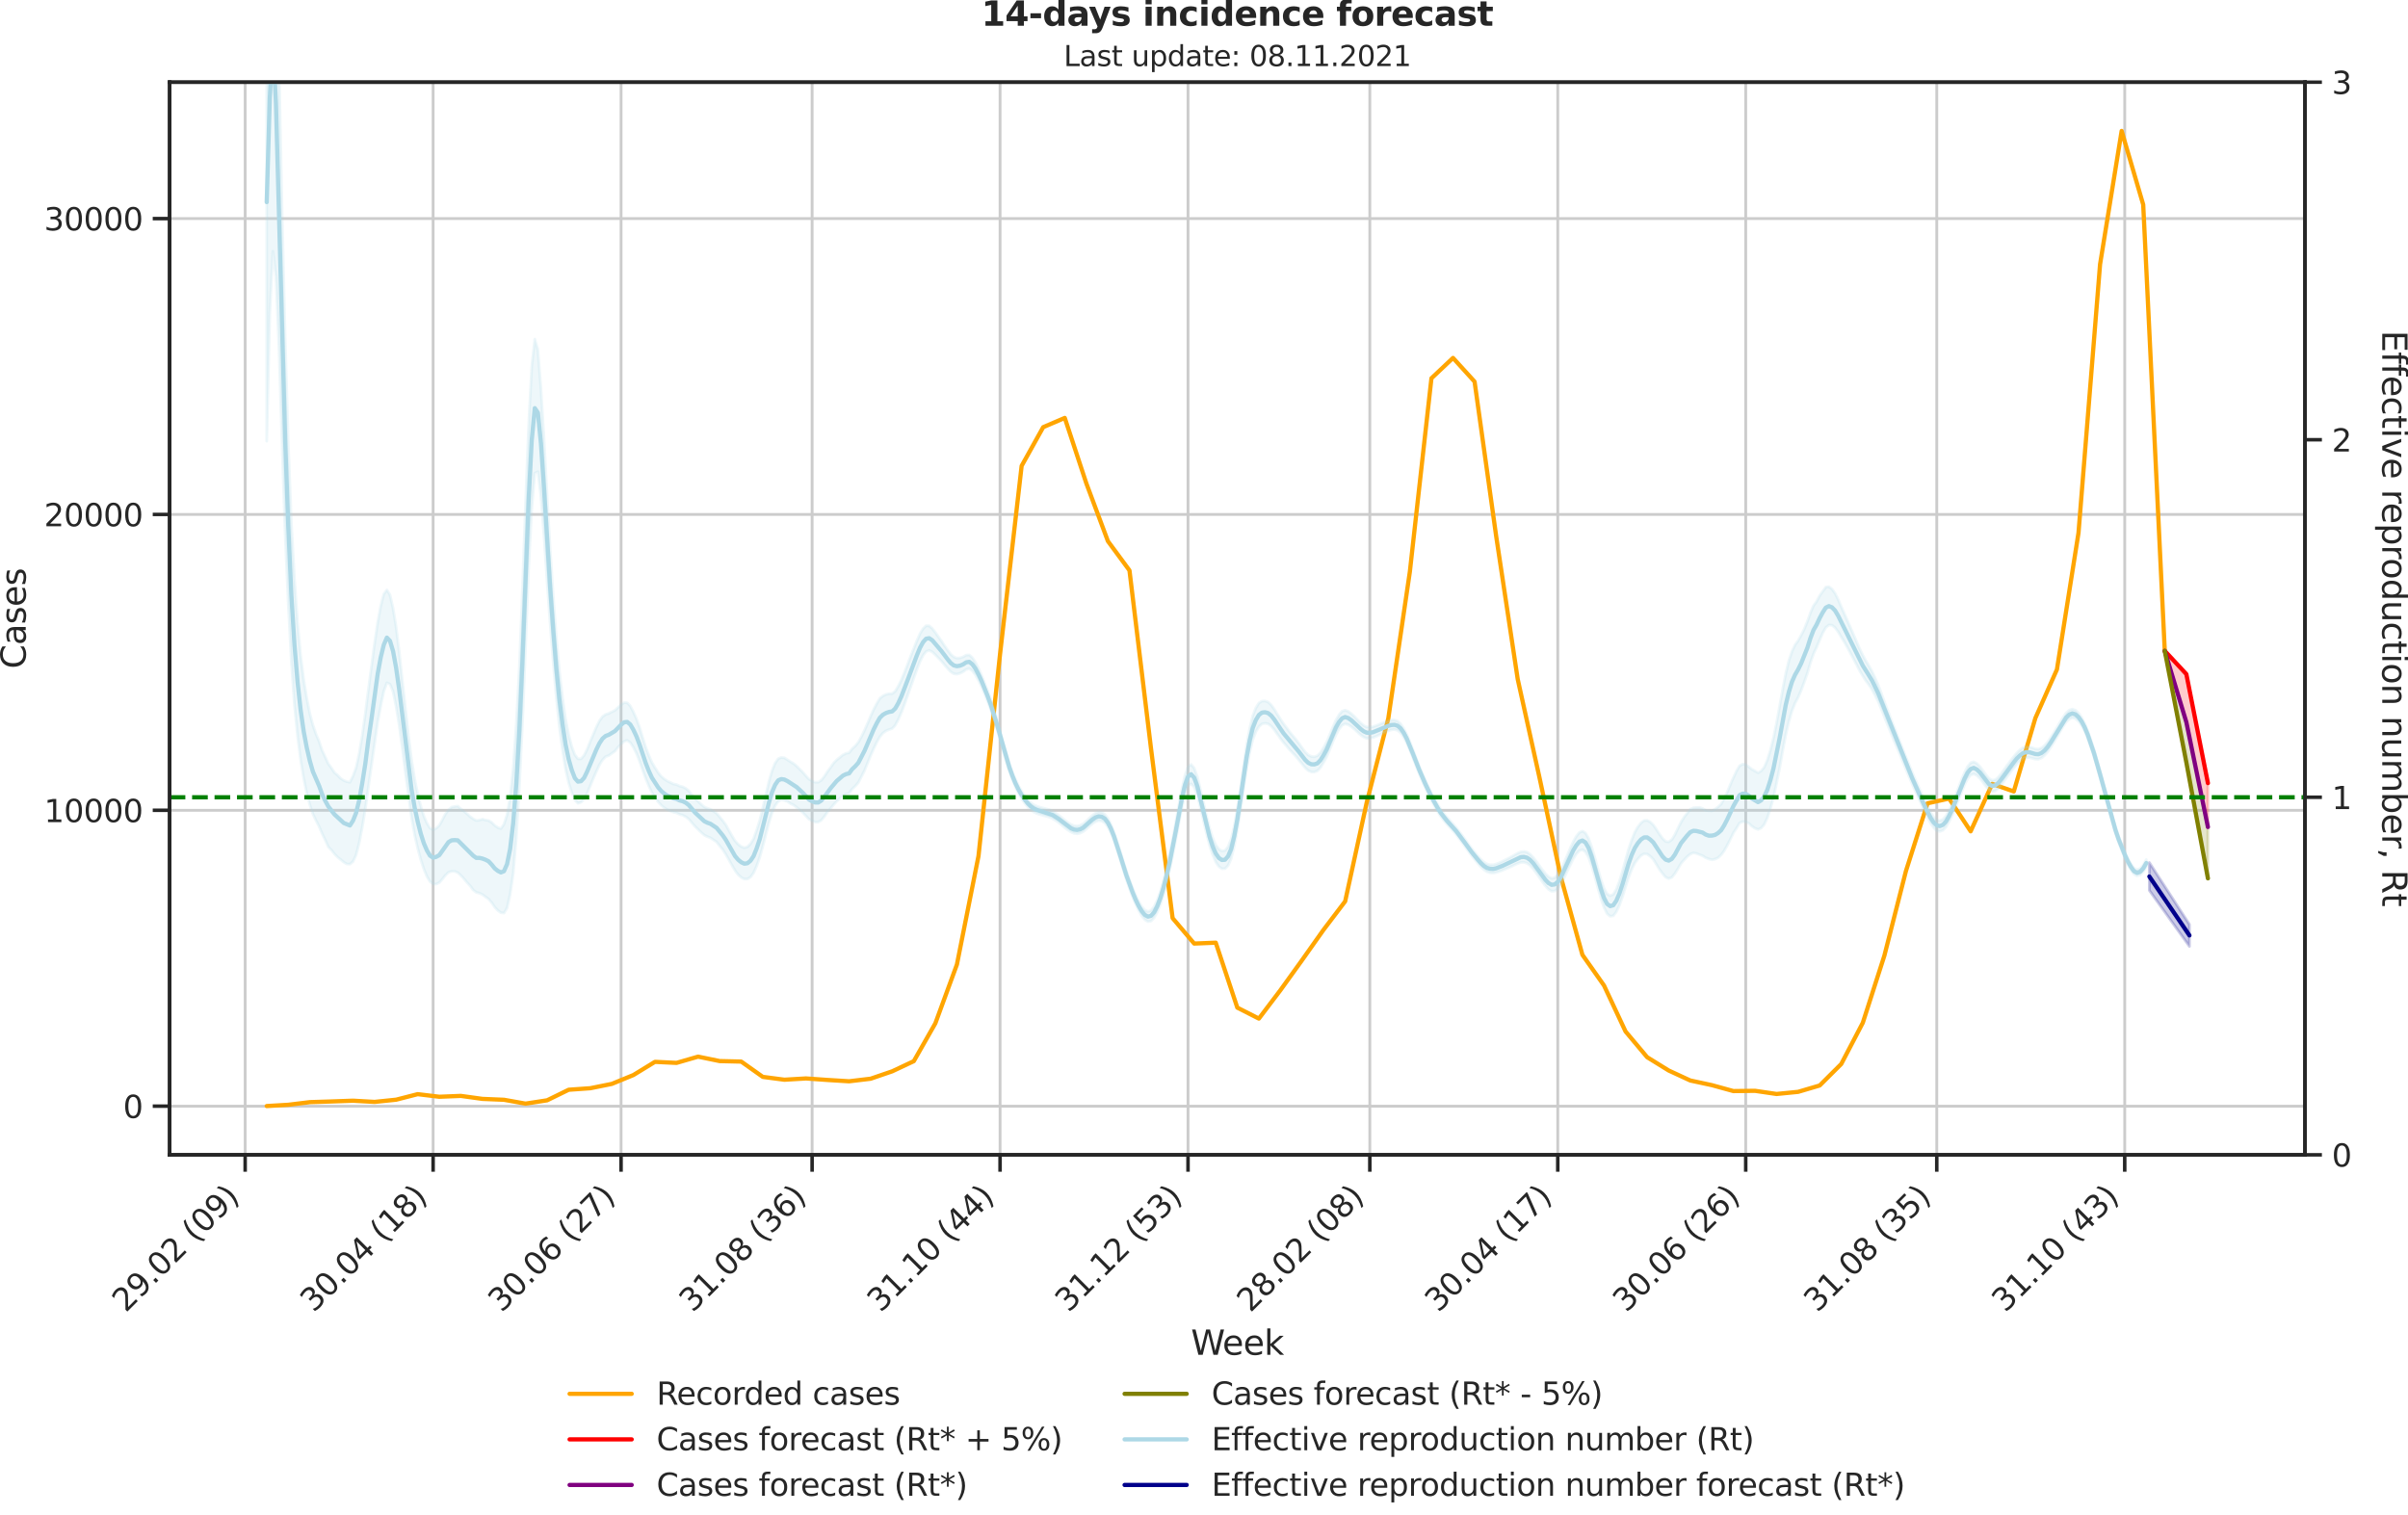<?xml version="1.0" encoding="utf-8" standalone="no"?>
<!DOCTYPE svg PUBLIC "-//W3C//DTD SVG 1.1//EN"
  "http://www.w3.org/Graphics/SVG/1.1/DTD/svg11.dtd">
<svg height="536.657pt" version="1.1" viewBox="0 0 853.09 536.657" width="853.09pt" xmlns="http://www.w3.org/2000/svg" xmlns:xlink="http://www.w3.org/1999/xlink">
 <defs>
  <style type="text/css">*{stroke-linecap:butt;stroke-linejoin:round;}</style>
 </defs>
 <g id="figure_1">
  <g id="patch_1">
   <path d="M 0 536.657 
L 853.09 536.657 
L 853.09 0 
L 0 0 
z
" style="fill:none;"/>
  </g>
  <g id="axes_1">
   <g id="patch_2">
    <path d="M 60.108 409.147 
L 816.591 409.147 
L 816.591 29.118 
L 60.108 29.118 
z
" style="fill:none;"/>
   </g>
   <g id="matplotlib.axis_1">
    <g id="xtick_1">
     <g id="line2d_1">
      <path clip-path="url(#pd46d4477fc)" d="M 86.852 409.147 
L 86.852 29.118 
" style="fill:none;stroke:#cccccc;stroke-linecap:round;"/>
     </g>
     <g id="line2d_2">
      <defs>
       <path d="M 0 0 
L 0 6 
" id="m1c73e186b0" style="stroke:#262626;stroke-width:1.25;"/>
      </defs>
      <g>
       <use style="fill:#262626;stroke:#262626;stroke-width:1.25;" x="86.852" xlink:href="#m1c73e186b0" y="409.147"/>
      </g>
     </g>
     <g id="text_1">
      <!-- 29.02 (09) -->
      <g style="fill:#262626;" transform="translate(44.528 465.264)rotate(-45)scale(0.11 -0.11)">
       <defs>
        <path d="M 1228 531 
L 3431 531 
L 3431 0 
L 469 0 
L 469 531 
Q 828 903 1448 1529 
Q 2069 2156 2228 2338 
Q 2531 2678 2651 2914 
Q 2772 3150 2772 3378 
Q 2772 3750 2511 3984 
Q 2250 4219 1831 4219 
Q 1534 4219 1204 4116 
Q 875 4013 500 3803 
L 500 4441 
Q 881 4594 1212 4672 
Q 1544 4750 1819 4750 
Q 2544 4750 2975 4387 
Q 3406 4025 3406 3419 
Q 3406 3131 3298 2873 
Q 3191 2616 2906 2266 
Q 2828 2175 2409 1742 
Q 1991 1309 1228 531 
z
" id="DejaVuSans-32" transform="scale(0.016)"/>
        <path d="M 703 97 
L 703 672 
Q 941 559 1184 500 
Q 1428 441 1663 441 
Q 2288 441 2617 861 
Q 2947 1281 2994 2138 
Q 2813 1869 2534 1725 
Q 2256 1581 1919 1581 
Q 1219 1581 811 2004 
Q 403 2428 403 3163 
Q 403 3881 828 4315 
Q 1253 4750 1959 4750 
Q 2769 4750 3195 4129 
Q 3622 3509 3622 2328 
Q 3622 1225 3098 567 
Q 2575 -91 1691 -91 
Q 1453 -91 1209 -44 
Q 966 3 703 97 
z
M 1959 2075 
Q 2384 2075 2632 2365 
Q 2881 2656 2881 3163 
Q 2881 3666 2632 3958 
Q 2384 4250 1959 4250 
Q 1534 4250 1286 3958 
Q 1038 3666 1038 3163 
Q 1038 2656 1286 2365 
Q 1534 2075 1959 2075 
z
" id="DejaVuSans-39" transform="scale(0.016)"/>
        <path d="M 684 794 
L 1344 794 
L 1344 0 
L 684 0 
L 684 794 
z
" id="DejaVuSans-2e" transform="scale(0.016)"/>
        <path d="M 2034 4250 
Q 1547 4250 1301 3770 
Q 1056 3291 1056 2328 
Q 1056 1369 1301 889 
Q 1547 409 2034 409 
Q 2525 409 2770 889 
Q 3016 1369 3016 2328 
Q 3016 3291 2770 3770 
Q 2525 4250 2034 4250 
z
M 2034 4750 
Q 2819 4750 3233 4129 
Q 3647 3509 3647 2328 
Q 3647 1150 3233 529 
Q 2819 -91 2034 -91 
Q 1250 -91 836 529 
Q 422 1150 422 2328 
Q 422 3509 836 4129 
Q 1250 4750 2034 4750 
z
" id="DejaVuSans-30" transform="scale(0.016)"/>
        <path id="DejaVuSans-20" transform="scale(0.016)"/>
        <path d="M 1984 4856 
Q 1566 4138 1362 3434 
Q 1159 2731 1159 2009 
Q 1159 1288 1364 580 
Q 1569 -128 1984 -844 
L 1484 -844 
Q 1016 -109 783 600 
Q 550 1309 550 2009 
Q 550 2706 781 3412 
Q 1013 4119 1484 4856 
L 1984 4856 
z
" id="DejaVuSans-28" transform="scale(0.016)"/>
        <path d="M 513 4856 
L 1013 4856 
Q 1481 4119 1714 3412 
Q 1947 2706 1947 2009 
Q 1947 1309 1714 600 
Q 1481 -109 1013 -844 
L 513 -844 
Q 928 -128 1133 580 
Q 1338 1288 1338 2009 
Q 1338 2731 1133 3434 
Q 928 4138 513 4856 
z
" id="DejaVuSans-29" transform="scale(0.016)"/>
       </defs>
       <use xlink:href="#DejaVuSans-32"/>
       <use x="63.623" xlink:href="#DejaVuSans-39"/>
       <use x="127.246" xlink:href="#DejaVuSans-2e"/>
       <use x="159.033" xlink:href="#DejaVuSans-30"/>
       <use x="222.656" xlink:href="#DejaVuSans-32"/>
       <use x="286.279" xlink:href="#DejaVuSans-20"/>
       <use x="318.066" xlink:href="#DejaVuSans-28"/>
       <use x="357.08" xlink:href="#DejaVuSans-30"/>
       <use x="420.703" xlink:href="#DejaVuSans-39"/>
       <use x="484.326" xlink:href="#DejaVuSans-29"/>
      </g>
     </g>
    </g>
    <g id="xtick_2">
     <g id="line2d_3">
      <path clip-path="url(#pd46d4477fc)" d="M 153.44 409.147 
L 153.44 29.118 
" style="fill:none;stroke:#cccccc;stroke-linecap:round;"/>
     </g>
     <g id="line2d_4">
      <g>
       <use style="fill:#262626;stroke:#262626;stroke-width:1.25;" x="153.44" xlink:href="#m1c73e186b0" y="409.147"/>
      </g>
     </g>
     <g id="text_2">
      <!-- 30.04 (18) -->
      <g style="fill:#262626;" transform="translate(111.116 465.264)rotate(-45)scale(0.11 -0.11)">
       <defs>
        <path d="M 2597 2516 
Q 3050 2419 3304 2112 
Q 3559 1806 3559 1356 
Q 3559 666 3084 287 
Q 2609 -91 1734 -91 
Q 1441 -91 1130 -33 
Q 819 25 488 141 
L 488 750 
Q 750 597 1062 519 
Q 1375 441 1716 441 
Q 2309 441 2620 675 
Q 2931 909 2931 1356 
Q 2931 1769 2642 2001 
Q 2353 2234 1838 2234 
L 1294 2234 
L 1294 2753 
L 1863 2753 
Q 2328 2753 2575 2939 
Q 2822 3125 2822 3475 
Q 2822 3834 2567 4026 
Q 2313 4219 1838 4219 
Q 1578 4219 1281 4162 
Q 984 4106 628 3988 
L 628 4550 
Q 988 4650 1302 4700 
Q 1616 4750 1894 4750 
Q 2613 4750 3031 4423 
Q 3450 4097 3450 3541 
Q 3450 3153 3228 2886 
Q 3006 2619 2597 2516 
z
" id="DejaVuSans-33" transform="scale(0.016)"/>
        <path d="M 2419 4116 
L 825 1625 
L 2419 1625 
L 2419 4116 
z
M 2253 4666 
L 3047 4666 
L 3047 1625 
L 3713 1625 
L 3713 1100 
L 3047 1100 
L 3047 0 
L 2419 0 
L 2419 1100 
L 313 1100 
L 313 1709 
L 2253 4666 
z
" id="DejaVuSans-34" transform="scale(0.016)"/>
        <path d="M 794 531 
L 1825 531 
L 1825 4091 
L 703 3866 
L 703 4441 
L 1819 4666 
L 2450 4666 
L 2450 531 
L 3481 531 
L 3481 0 
L 794 0 
L 794 531 
z
" id="DejaVuSans-31" transform="scale(0.016)"/>
        <path d="M 2034 2216 
Q 1584 2216 1326 1975 
Q 1069 1734 1069 1313 
Q 1069 891 1326 650 
Q 1584 409 2034 409 
Q 2484 409 2743 651 
Q 3003 894 3003 1313 
Q 3003 1734 2745 1975 
Q 2488 2216 2034 2216 
z
M 1403 2484 
Q 997 2584 770 2862 
Q 544 3141 544 3541 
Q 544 4100 942 4425 
Q 1341 4750 2034 4750 
Q 2731 4750 3128 4425 
Q 3525 4100 3525 3541 
Q 3525 3141 3298 2862 
Q 3072 2584 2669 2484 
Q 3125 2378 3379 2068 
Q 3634 1759 3634 1313 
Q 3634 634 3220 271 
Q 2806 -91 2034 -91 
Q 1263 -91 848 271 
Q 434 634 434 1313 
Q 434 1759 690 2068 
Q 947 2378 1403 2484 
z
M 1172 3481 
Q 1172 3119 1398 2916 
Q 1625 2713 2034 2713 
Q 2441 2713 2670 2916 
Q 2900 3119 2900 3481 
Q 2900 3844 2670 4047 
Q 2441 4250 2034 4250 
Q 1625 4250 1398 4047 
Q 1172 3844 1172 3481 
z
" id="DejaVuSans-38" transform="scale(0.016)"/>
       </defs>
       <use xlink:href="#DejaVuSans-33"/>
       <use x="63.623" xlink:href="#DejaVuSans-30"/>
       <use x="127.246" xlink:href="#DejaVuSans-2e"/>
       <use x="159.033" xlink:href="#DejaVuSans-30"/>
       <use x="222.656" xlink:href="#DejaVuSans-34"/>
       <use x="286.279" xlink:href="#DejaVuSans-20"/>
       <use x="318.066" xlink:href="#DejaVuSans-28"/>
       <use x="357.08" xlink:href="#DejaVuSans-31"/>
       <use x="420.703" xlink:href="#DejaVuSans-38"/>
       <use x="484.326" xlink:href="#DejaVuSans-29"/>
      </g>
     </g>
    </g>
    <g id="xtick_3">
     <g id="line2d_5">
      <path clip-path="url(#pd46d4477fc)" d="M 220.028 409.147 
L 220.028 29.118 
" style="fill:none;stroke:#cccccc;stroke-linecap:round;"/>
     </g>
     <g id="line2d_6">
      <g>
       <use style="fill:#262626;stroke:#262626;stroke-width:1.25;" x="220.028" xlink:href="#m1c73e186b0" y="409.147"/>
      </g>
     </g>
     <g id="text_3">
      <!-- 30.06 (27) -->
      <g style="fill:#262626;" transform="translate(177.704 465.264)rotate(-45)scale(0.11 -0.11)">
       <defs>
        <path d="M 2113 2584 
Q 1688 2584 1439 2293 
Q 1191 2003 1191 1497 
Q 1191 994 1439 701 
Q 1688 409 2113 409 
Q 2538 409 2786 701 
Q 3034 994 3034 1497 
Q 3034 2003 2786 2293 
Q 2538 2584 2113 2584 
z
M 3366 4563 
L 3366 3988 
Q 3128 4100 2886 4159 
Q 2644 4219 2406 4219 
Q 1781 4219 1451 3797 
Q 1122 3375 1075 2522 
Q 1259 2794 1537 2939 
Q 1816 3084 2150 3084 
Q 2853 3084 3261 2657 
Q 3669 2231 3669 1497 
Q 3669 778 3244 343 
Q 2819 -91 2113 -91 
Q 1303 -91 875 529 
Q 447 1150 447 2328 
Q 447 3434 972 4092 
Q 1497 4750 2381 4750 
Q 2619 4750 2861 4703 
Q 3103 4656 3366 4563 
z
" id="DejaVuSans-36" transform="scale(0.016)"/>
        <path d="M 525 4666 
L 3525 4666 
L 3525 4397 
L 1831 0 
L 1172 0 
L 2766 4134 
L 525 4134 
L 525 4666 
z
" id="DejaVuSans-37" transform="scale(0.016)"/>
       </defs>
       <use xlink:href="#DejaVuSans-33"/>
       <use x="63.623" xlink:href="#DejaVuSans-30"/>
       <use x="127.246" xlink:href="#DejaVuSans-2e"/>
       <use x="159.033" xlink:href="#DejaVuSans-30"/>
       <use x="222.656" xlink:href="#DejaVuSans-36"/>
       <use x="286.279" xlink:href="#DejaVuSans-20"/>
       <use x="318.066" xlink:href="#DejaVuSans-28"/>
       <use x="357.08" xlink:href="#DejaVuSans-32"/>
       <use x="420.703" xlink:href="#DejaVuSans-37"/>
       <use x="484.326" xlink:href="#DejaVuSans-29"/>
      </g>
     </g>
    </g>
    <g id="xtick_4">
     <g id="line2d_7">
      <path clip-path="url(#pd46d4477fc)" d="M 287.708 409.147 
L 287.708 29.118 
" style="fill:none;stroke:#cccccc;stroke-linecap:round;"/>
     </g>
     <g id="line2d_8">
      <g>
       <use style="fill:#262626;stroke:#262626;stroke-width:1.25;" x="287.708" xlink:href="#m1c73e186b0" y="409.147"/>
      </g>
     </g>
     <g id="text_4">
      <!-- 31.08 (36) -->
      <g style="fill:#262626;" transform="translate(245.383 465.264)rotate(-45)scale(0.11 -0.11)">
       <use xlink:href="#DejaVuSans-33"/>
       <use x="63.623" xlink:href="#DejaVuSans-31"/>
       <use x="127.246" xlink:href="#DejaVuSans-2e"/>
       <use x="159.033" xlink:href="#DejaVuSans-30"/>
       <use x="222.656" xlink:href="#DejaVuSans-38"/>
       <use x="286.279" xlink:href="#DejaVuSans-20"/>
       <use x="318.066" xlink:href="#DejaVuSans-28"/>
       <use x="357.08" xlink:href="#DejaVuSans-33"/>
       <use x="420.703" xlink:href="#DejaVuSans-36"/>
       <use x="484.326" xlink:href="#DejaVuSans-29"/>
      </g>
     </g>
    </g>
    <g id="xtick_5">
     <g id="line2d_9">
      <path clip-path="url(#pd46d4477fc)" d="M 354.296 409.147 
L 354.296 29.118 
" style="fill:none;stroke:#cccccc;stroke-linecap:round;"/>
     </g>
     <g id="line2d_10">
      <g>
       <use style="fill:#262626;stroke:#262626;stroke-width:1.25;" x="354.296" xlink:href="#m1c73e186b0" y="409.147"/>
      </g>
     </g>
     <g id="text_5">
      <!-- 31.10 (44) -->
      <g style="fill:#262626;" transform="translate(311.971 465.264)rotate(-45)scale(0.11 -0.11)">
       <use xlink:href="#DejaVuSans-33"/>
       <use x="63.623" xlink:href="#DejaVuSans-31"/>
       <use x="127.246" xlink:href="#DejaVuSans-2e"/>
       <use x="159.033" xlink:href="#DejaVuSans-31"/>
       <use x="222.656" xlink:href="#DejaVuSans-30"/>
       <use x="286.279" xlink:href="#DejaVuSans-20"/>
       <use x="318.066" xlink:href="#DejaVuSans-28"/>
       <use x="357.08" xlink:href="#DejaVuSans-34"/>
       <use x="420.703" xlink:href="#DejaVuSans-34"/>
       <use x="484.326" xlink:href="#DejaVuSans-29"/>
      </g>
     </g>
    </g>
    <g id="xtick_6">
     <g id="line2d_11">
      <path clip-path="url(#pd46d4477fc)" d="M 420.884 409.147 
L 420.884 29.118 
" style="fill:none;stroke:#cccccc;stroke-linecap:round;"/>
     </g>
     <g id="line2d_12">
      <g>
       <use style="fill:#262626;stroke:#262626;stroke-width:1.25;" x="420.884" xlink:href="#m1c73e186b0" y="409.147"/>
      </g>
     </g>
     <g id="text_6">
      <!-- 31.12 (53) -->
      <g style="fill:#262626;" transform="translate(378.559 465.264)rotate(-45)scale(0.11 -0.11)">
       <defs>
        <path d="M 691 4666 
L 3169 4666 
L 3169 4134 
L 1269 4134 
L 1269 2991 
Q 1406 3038 1543 3061 
Q 1681 3084 1819 3084 
Q 2600 3084 3056 2656 
Q 3513 2228 3513 1497 
Q 3513 744 3044 326 
Q 2575 -91 1722 -91 
Q 1428 -91 1123 -41 
Q 819 9 494 109 
L 494 744 
Q 775 591 1075 516 
Q 1375 441 1709 441 
Q 2250 441 2565 725 
Q 2881 1009 2881 1497 
Q 2881 1984 2565 2268 
Q 2250 2553 1709 2553 
Q 1456 2553 1204 2497 
Q 953 2441 691 2322 
L 691 4666 
z
" id="DejaVuSans-35" transform="scale(0.016)"/>
       </defs>
       <use xlink:href="#DejaVuSans-33"/>
       <use x="63.623" xlink:href="#DejaVuSans-31"/>
       <use x="127.246" xlink:href="#DejaVuSans-2e"/>
       <use x="159.033" xlink:href="#DejaVuSans-31"/>
       <use x="222.656" xlink:href="#DejaVuSans-32"/>
       <use x="286.279" xlink:href="#DejaVuSans-20"/>
       <use x="318.066" xlink:href="#DejaVuSans-28"/>
       <use x="357.08" xlink:href="#DejaVuSans-35"/>
       <use x="420.703" xlink:href="#DejaVuSans-33"/>
       <use x="484.326" xlink:href="#DejaVuSans-29"/>
      </g>
     </g>
    </g>
    <g id="xtick_7">
     <g id="line2d_13">
      <path clip-path="url(#pd46d4477fc)" d="M 485.288 409.147 
L 485.288 29.118 
" style="fill:none;stroke:#cccccc;stroke-linecap:round;"/>
     </g>
     <g id="line2d_14">
      <g>
       <use style="fill:#262626;stroke:#262626;stroke-width:1.25;" x="485.288" xlink:href="#m1c73e186b0" y="409.147"/>
      </g>
     </g>
     <g id="text_7">
      <!-- 28.02 (08) -->
      <g style="fill:#262626;" transform="translate(442.964 465.264)rotate(-45)scale(0.11 -0.11)">
       <use xlink:href="#DejaVuSans-32"/>
       <use x="63.623" xlink:href="#DejaVuSans-38"/>
       <use x="127.246" xlink:href="#DejaVuSans-2e"/>
       <use x="159.033" xlink:href="#DejaVuSans-30"/>
       <use x="222.656" xlink:href="#DejaVuSans-32"/>
       <use x="286.279" xlink:href="#DejaVuSans-20"/>
       <use x="318.066" xlink:href="#DejaVuSans-28"/>
       <use x="357.08" xlink:href="#DejaVuSans-30"/>
       <use x="420.703" xlink:href="#DejaVuSans-38"/>
       <use x="484.326" xlink:href="#DejaVuSans-29"/>
      </g>
     </g>
    </g>
    <g id="xtick_8">
     <g id="line2d_15">
      <path clip-path="url(#pd46d4477fc)" d="M 551.876 409.147 
L 551.876 29.118 
" style="fill:none;stroke:#cccccc;stroke-linecap:round;"/>
     </g>
     <g id="line2d_16">
      <g>
       <use style="fill:#262626;stroke:#262626;stroke-width:1.25;" x="551.876" xlink:href="#m1c73e186b0" y="409.147"/>
      </g>
     </g>
     <g id="text_8">
      <!-- 30.04 (17) -->
      <g style="fill:#262626;" transform="translate(509.552 465.264)rotate(-45)scale(0.11 -0.11)">
       <use xlink:href="#DejaVuSans-33"/>
       <use x="63.623" xlink:href="#DejaVuSans-30"/>
       <use x="127.246" xlink:href="#DejaVuSans-2e"/>
       <use x="159.033" xlink:href="#DejaVuSans-30"/>
       <use x="222.656" xlink:href="#DejaVuSans-34"/>
       <use x="286.279" xlink:href="#DejaVuSans-20"/>
       <use x="318.066" xlink:href="#DejaVuSans-28"/>
       <use x="357.08" xlink:href="#DejaVuSans-31"/>
       <use x="420.703" xlink:href="#DejaVuSans-37"/>
       <use x="484.326" xlink:href="#DejaVuSans-29"/>
      </g>
     </g>
    </g>
    <g id="xtick_9">
     <g id="line2d_17">
      <path clip-path="url(#pd46d4477fc)" d="M 618.464 409.147 
L 618.464 29.118 
" style="fill:none;stroke:#cccccc;stroke-linecap:round;"/>
     </g>
     <g id="line2d_18">
      <g>
       <use style="fill:#262626;stroke:#262626;stroke-width:1.25;" x="618.464" xlink:href="#m1c73e186b0" y="409.147"/>
      </g>
     </g>
     <g id="text_9">
      <!-- 30.06 (26) -->
      <g style="fill:#262626;" transform="translate(576.14 465.264)rotate(-45)scale(0.11 -0.11)">
       <use xlink:href="#DejaVuSans-33"/>
       <use x="63.623" xlink:href="#DejaVuSans-30"/>
       <use x="127.246" xlink:href="#DejaVuSans-2e"/>
       <use x="159.033" xlink:href="#DejaVuSans-30"/>
       <use x="222.656" xlink:href="#DejaVuSans-36"/>
       <use x="286.279" xlink:href="#DejaVuSans-20"/>
       <use x="318.066" xlink:href="#DejaVuSans-28"/>
       <use x="357.08" xlink:href="#DejaVuSans-32"/>
       <use x="420.703" xlink:href="#DejaVuSans-36"/>
       <use x="484.326" xlink:href="#DejaVuSans-29"/>
      </g>
     </g>
    </g>
    <g id="xtick_10">
     <g id="line2d_19">
      <path clip-path="url(#pd46d4477fc)" d="M 686.144 409.147 
L 686.144 29.118 
" style="fill:none;stroke:#cccccc;stroke-linecap:round;"/>
     </g>
     <g id="line2d_20">
      <g>
       <use style="fill:#262626;stroke:#262626;stroke-width:1.25;" x="686.144" xlink:href="#m1c73e186b0" y="409.147"/>
      </g>
     </g>
     <g id="text_10">
      <!-- 31.08 (35) -->
      <g style="fill:#262626;" transform="translate(643.82 465.264)rotate(-45)scale(0.11 -0.11)">
       <use xlink:href="#DejaVuSans-33"/>
       <use x="63.623" xlink:href="#DejaVuSans-31"/>
       <use x="127.246" xlink:href="#DejaVuSans-2e"/>
       <use x="159.033" xlink:href="#DejaVuSans-30"/>
       <use x="222.656" xlink:href="#DejaVuSans-38"/>
       <use x="286.279" xlink:href="#DejaVuSans-20"/>
       <use x="318.066" xlink:href="#DejaVuSans-28"/>
       <use x="357.08" xlink:href="#DejaVuSans-33"/>
       <use x="420.703" xlink:href="#DejaVuSans-35"/>
       <use x="484.326" xlink:href="#DejaVuSans-29"/>
      </g>
     </g>
    </g>
    <g id="xtick_11">
     <g id="line2d_21">
      <path clip-path="url(#pd46d4477fc)" d="M 752.732 409.147 
L 752.732 29.118 
" style="fill:none;stroke:#cccccc;stroke-linecap:round;"/>
     </g>
     <g id="line2d_22">
      <g>
       <use style="fill:#262626;stroke:#262626;stroke-width:1.25;" x="752.732" xlink:href="#m1c73e186b0" y="409.147"/>
      </g>
     </g>
     <g id="text_11">
      <!-- 31.10 (43) -->
      <g style="fill:#262626;" transform="translate(710.408 465.264)rotate(-45)scale(0.11 -0.11)">
       <use xlink:href="#DejaVuSans-33"/>
       <use x="63.623" xlink:href="#DejaVuSans-31"/>
       <use x="127.246" xlink:href="#DejaVuSans-2e"/>
       <use x="159.033" xlink:href="#DejaVuSans-31"/>
       <use x="222.656" xlink:href="#DejaVuSans-30"/>
       <use x="286.279" xlink:href="#DejaVuSans-20"/>
       <use x="318.066" xlink:href="#DejaVuSans-28"/>
       <use x="357.08" xlink:href="#DejaVuSans-34"/>
       <use x="420.703" xlink:href="#DejaVuSans-33"/>
       <use x="484.326" xlink:href="#DejaVuSans-29"/>
      </g>
     </g>
    </g>
    <g id="text_12">
     <!-- Week -->
     <g style="fill:#262626;" transform="translate(421.911 479.999)scale(0.12 -0.12)">
      <defs>
       <path d="M 213 4666 
L 850 4666 
L 1831 722 
L 2809 4666 
L 3519 4666 
L 4500 722 
L 5478 4666 
L 6119 4666 
L 4947 0 
L 4153 0 
L 3169 4050 
L 2175 0 
L 1381 0 
L 213 4666 
z
" id="DejaVuSans-57" transform="scale(0.016)"/>
       <path d="M 3597 1894 
L 3597 1613 
L 953 1613 
Q 991 1019 1311 708 
Q 1631 397 2203 397 
Q 2534 397 2845 478 
Q 3156 559 3463 722 
L 3463 178 
Q 3153 47 2828 -22 
Q 2503 -91 2169 -91 
Q 1331 -91 842 396 
Q 353 884 353 1716 
Q 353 2575 817 3079 
Q 1281 3584 2069 3584 
Q 2775 3584 3186 3129 
Q 3597 2675 3597 1894 
z
M 3022 2063 
Q 3016 2534 2758 2815 
Q 2500 3097 2075 3097 
Q 1594 3097 1305 2825 
Q 1016 2553 972 2059 
L 3022 2063 
z
" id="DejaVuSans-65" transform="scale(0.016)"/>
       <path d="M 581 4863 
L 1159 4863 
L 1159 1991 
L 2875 3500 
L 3609 3500 
L 1753 1863 
L 3688 0 
L 2938 0 
L 1159 1709 
L 1159 0 
L 581 0 
L 581 4863 
z
" id="DejaVuSans-6b" transform="scale(0.016)"/>
      </defs>
      <use xlink:href="#DejaVuSans-57"/>
      <use x="93.002" xlink:href="#DejaVuSans-65"/>
      <use x="154.525" xlink:href="#DejaVuSans-65"/>
      <use x="216.049" xlink:href="#DejaVuSans-6b"/>
     </g>
    </g>
   </g>
   <g id="matplotlib.axis_2">
    <g id="ytick_1">
     <g id="line2d_23">
      <path clip-path="url(#pd46d4477fc)" d="M 60.108 391.915 
L 816.591 391.915 
" style="fill:none;stroke:#cccccc;stroke-linecap:round;"/>
     </g>
     <g id="line2d_24">
      <defs>
       <path d="M 0 0 
L -6 0 
" id="m9e53eb9350" style="stroke:#262626;stroke-width:1.25;"/>
      </defs>
      <g>
       <use style="fill:#262626;stroke:#262626;stroke-width:1.25;" x="60.108" xlink:href="#m9e53eb9350" y="391.915"/>
      </g>
     </g>
     <g id="text_13">
      <!-- 0 -->
      <g style="fill:#262626;" transform="translate(43.609 396.094)scale(0.11 -0.11)">
       <use xlink:href="#DejaVuSans-30"/>
      </g>
     </g>
    </g>
    <g id="ytick_2">
     <g id="line2d_25">
      <path clip-path="url(#pd46d4477fc)" d="M 60.108 287.09 
L 816.591 287.09 
" style="fill:none;stroke:#cccccc;stroke-linecap:round;"/>
     </g>
     <g id="line2d_26">
      <g>
       <use style="fill:#262626;stroke:#262626;stroke-width:1.25;" x="60.108" xlink:href="#m9e53eb9350" y="287.09"/>
      </g>
     </g>
     <g id="text_14">
      <!-- 10000 -->
      <g style="fill:#262626;" transform="translate(15.614 291.269)scale(0.11 -0.11)">
       <use xlink:href="#DejaVuSans-31"/>
       <use x="63.623" xlink:href="#DejaVuSans-30"/>
       <use x="127.246" xlink:href="#DejaVuSans-30"/>
       <use x="190.869" xlink:href="#DejaVuSans-30"/>
       <use x="254.492" xlink:href="#DejaVuSans-30"/>
      </g>
     </g>
    </g>
    <g id="ytick_3">
     <g id="line2d_27">
      <path clip-path="url(#pd46d4477fc)" d="M 60.108 182.266 
L 816.591 182.266 
" style="fill:none;stroke:#cccccc;stroke-linecap:round;"/>
     </g>
     <g id="line2d_28">
      <g>
       <use style="fill:#262626;stroke:#262626;stroke-width:1.25;" x="60.108" xlink:href="#m9e53eb9350" y="182.266"/>
      </g>
     </g>
     <g id="text_15">
      <!-- 20000 -->
      <g style="fill:#262626;" transform="translate(15.614 186.445)scale(0.11 -0.11)">
       <use xlink:href="#DejaVuSans-32"/>
       <use x="63.623" xlink:href="#DejaVuSans-30"/>
       <use x="127.246" xlink:href="#DejaVuSans-30"/>
       <use x="190.869" xlink:href="#DejaVuSans-30"/>
       <use x="254.492" xlink:href="#DejaVuSans-30"/>
      </g>
     </g>
    </g>
    <g id="ytick_4">
     <g id="line2d_29">
      <path clip-path="url(#pd46d4477fc)" d="M 60.108 77.441 
L 816.591 77.441 
" style="fill:none;stroke:#cccccc;stroke-linecap:round;"/>
     </g>
     <g id="line2d_30">
      <g>
       <use style="fill:#262626;stroke:#262626;stroke-width:1.25;" x="60.108" xlink:href="#m9e53eb9350" y="77.441"/>
      </g>
     </g>
     <g id="text_16">
      <!-- 30000 -->
      <g style="fill:#262626;" transform="translate(15.614 81.62)scale(0.11 -0.11)">
       <use xlink:href="#DejaVuSans-33"/>
       <use x="63.623" xlink:href="#DejaVuSans-30"/>
       <use x="127.246" xlink:href="#DejaVuSans-30"/>
       <use x="190.869" xlink:href="#DejaVuSans-30"/>
       <use x="254.492" xlink:href="#DejaVuSans-30"/>
      </g>
     </g>
    </g>
    <g id="text_17">
     <!-- Cases -->
     <g style="fill:#262626;" transform="translate(9.118 236.942)rotate(-90)scale(0.12 -0.12)">
      <defs>
       <path d="M 4122 4306 
L 4122 3641 
Q 3803 3938 3442 4084 
Q 3081 4231 2675 4231 
Q 1875 4231 1450 3742 
Q 1025 3253 1025 2328 
Q 1025 1406 1450 917 
Q 1875 428 2675 428 
Q 3081 428 3442 575 
Q 3803 722 4122 1019 
L 4122 359 
Q 3791 134 3420 21 
Q 3050 -91 2638 -91 
Q 1578 -91 968 557 
Q 359 1206 359 2328 
Q 359 3453 968 4101 
Q 1578 4750 2638 4750 
Q 3056 4750 3426 4639 
Q 3797 4528 4122 4306 
z
" id="DejaVuSans-43" transform="scale(0.016)"/>
       <path d="M 2194 1759 
Q 1497 1759 1228 1600 
Q 959 1441 959 1056 
Q 959 750 1161 570 
Q 1363 391 1709 391 
Q 2188 391 2477 730 
Q 2766 1069 2766 1631 
L 2766 1759 
L 2194 1759 
z
M 3341 1997 
L 3341 0 
L 2766 0 
L 2766 531 
Q 2569 213 2275 61 
Q 1981 -91 1556 -91 
Q 1019 -91 701 211 
Q 384 513 384 1019 
Q 384 1609 779 1909 
Q 1175 2209 1959 2209 
L 2766 2209 
L 2766 2266 
Q 2766 2663 2505 2880 
Q 2244 3097 1772 3097 
Q 1472 3097 1187 3025 
Q 903 2953 641 2809 
L 641 3341 
Q 956 3463 1253 3523 
Q 1550 3584 1831 3584 
Q 2591 3584 2966 3190 
Q 3341 2797 3341 1997 
z
" id="DejaVuSans-61" transform="scale(0.016)"/>
       <path d="M 2834 3397 
L 2834 2853 
Q 2591 2978 2328 3040 
Q 2066 3103 1784 3103 
Q 1356 3103 1142 2972 
Q 928 2841 928 2578 
Q 928 2378 1081 2264 
Q 1234 2150 1697 2047 
L 1894 2003 
Q 2506 1872 2764 1633 
Q 3022 1394 3022 966 
Q 3022 478 2636 193 
Q 2250 -91 1575 -91 
Q 1294 -91 989 -36 
Q 684 19 347 128 
L 347 722 
Q 666 556 975 473 
Q 1284 391 1588 391 
Q 1994 391 2212 530 
Q 2431 669 2431 922 
Q 2431 1156 2273 1281 
Q 2116 1406 1581 1522 
L 1381 1569 
Q 847 1681 609 1914 
Q 372 2147 372 2553 
Q 372 3047 722 3315 
Q 1072 3584 1716 3584 
Q 2034 3584 2315 3537 
Q 2597 3491 2834 3397 
z
" id="DejaVuSans-73" transform="scale(0.016)"/>
      </defs>
      <use xlink:href="#DejaVuSans-43"/>
      <use x="69.824" xlink:href="#DejaVuSans-61"/>
      <use x="131.104" xlink:href="#DejaVuSans-73"/>
      <use x="183.203" xlink:href="#DejaVuSans-65"/>
      <use x="244.727" xlink:href="#DejaVuSans-73"/>
     </g>
    </g>
   </g>
   <g id="PolyCollection_1">
    <defs>
     <path d="M 766.923 -306.025 
L 766.923 -306.025 
L 774.564 -297.817 
L 782.205 -259.211 
L 782.205 -243.655 
L 782.205 -243.655 
L 774.564 -280.794 
L 766.923 -306.025 
z
" id="m411efe6f47" style="stroke:#ff0000;stroke-opacity:0.2;"/>
    </defs>
    <g clip-path="url(#pd46d4477fc)">
     <use style="fill:#ff0000;fill-opacity:0.2;stroke:#ff0000;stroke-opacity:0.2;" x="0" xlink:href="#m411efe6f47" y="536.657"/>
    </g>
   </g>
   <g id="PolyCollection_2">
    <defs>
     <path d="M 766.923 -306.025 
L 766.923 -306.025 
L 774.564 -280.794 
L 782.205 -243.655 
L 782.205 -225.457 
L 782.205 -225.457 
L 774.564 -266.527 
L 766.923 -306.025 
z
" id="mf78572cc01" style="stroke:#808000;stroke-opacity:0.2;"/>
    </defs>
    <g clip-path="url(#pd46d4477fc)">
     <use style="fill:#808000;fill-opacity:0.2;stroke:#808000;stroke-opacity:0.2;" x="0" xlink:href="#mf78572cc01" y="536.657"/>
    </g>
   </g>
   <g id="line2d_31">
    <path clip-path="url(#pd46d4477fc)" d="M 94.493 391.873 
L 102.134 391.422 
L 109.776 390.489 
L 117.417 390.248 
L 125.058 389.975 
L 132.699 390.405 
L 140.341 389.619 
L 147.982 387.659 
L 155.623 388.581 
L 163.264 388.277 
L 170.906 389.336 
L 178.547 389.651 
L 186.188 391.013 
L 193.829 389.839 
L 201.471 386.097 
L 209.112 385.562 
L 216.753 384.021 
L 224.394 380.887 
L 232.036 376.212 
L 239.677 376.579 
L 247.318 374.367 
L 254.959 375.939 
L 262.601 376.118 
L 270.242 381.537 
L 277.883 382.543 
L 285.524 382.093 
L 293.166 382.627 
L 300.807 383.099 
L 308.448 382.187 
L 316.089 379.566 
L 323.731 375.971 
L 331.372 362.553 
L 339.013 341.714 
L 346.654 303.296 
L 354.296 231.722 
L 361.937 165.064 
L 369.578 151.342 
L 377.219 148.072 
L 384.861 171.259 
L 392.502 191.731 
L 400.143 202.098 
L 407.784 265.318 
L 415.426 325.299 
L 423.067 334.303 
L 430.708 333.989 
L 438.349 357.008 
L 445.99 360.887 
L 453.632 350.803 
L 461.273 340.194 
L 468.914 329.397 
L 476.555 319.345 
L 484.197 284.291 
L 491.838 254.542 
L 499.479 202.528 
L 507.12 134.025 
L 514.762 126.814 
L 522.403 135.21 
L 530.044 189.897 
L 537.685 240.632 
L 545.327 275.172 
L 552.968 310.718 
L 560.609 338.297 
L 568.25 349.146 
L 575.892 365.457 
L 583.533 374.556 
L 591.174 379.283 
L 598.815 382.816 
L 606.457 384.462 
L 614.098 386.569 
L 621.739 386.474 
L 629.38 387.596 
L 637.022 386.841 
L 644.663 384.588 
L 652.304 376.977 
L 659.945 362.365 
L 667.587 338.57 
L 675.228 308.59 
L 682.869 284.606 
L 690.51 282.929 
L 698.152 294.533 
L 705.793 277.729 
L 713.434 280.413 
L 721.075 254.427 
L 728.717 237.194 
L 736.358 188.786 
L 743.999 93.647 
L 751.64 46.392 
L 759.282 72.504 
L 766.923 230.632 
" style="fill:none;stroke:#ffa500;stroke-linecap:round;stroke-width:1.5;"/>
   </g>
   <g id="line2d_32">
    <path clip-path="url(#pd46d4477fc)" d="M 766.923 230.632 
L 774.564 238.839 
L 782.205 277.446 
" style="fill:none;stroke:#ff0000;stroke-linecap:round;stroke-width:1.5;"/>
   </g>
   <g id="line2d_33">
    <path clip-path="url(#pd46d4477fc)" d="M 766.923 230.632 
L 774.564 255.863 
L 782.205 293.002 
" style="fill:none;stroke:#800080;stroke-linecap:round;stroke-width:1.5;"/>
   </g>
   <g id="line2d_34">
    <path clip-path="url(#pd46d4477fc)" d="M 766.923 230.632 
L 774.564 270.13 
L 782.205 311.2 
" style="fill:none;stroke:#808000;stroke-linecap:round;stroke-width:1.5;"/>
   </g>
   <g id="patch_3">
    <path d="M 60.108 409.147 
L 60.108 29.118 
" style="fill:none;stroke:#262626;stroke-linecap:square;stroke-linejoin:miter;stroke-width:1.25;"/>
   </g>
   <g id="patch_4">
    <path d="M 816.591 409.147 
L 816.591 29.118 
" style="fill:none;stroke:#262626;stroke-linecap:square;stroke-linejoin:miter;stroke-width:1.25;"/>
   </g>
   <g id="patch_5">
    <path d="M 60.108 409.147 
L 816.591 409.147 
" style="fill:none;stroke:#262626;stroke-linecap:square;stroke-linejoin:miter;stroke-width:1.25;"/>
   </g>
   <g id="patch_6">
    <path d="M 60.108 29.118 
L 816.591 29.118 
" style="fill:none;stroke:#262626;stroke-linecap:square;stroke-linejoin:miter;stroke-width:1.25;"/>
   </g>
   <g id="text_18">
    <!-- Last update: 08.11.2021 -->
    <g style="fill:#262626;" transform="translate(376.85 23.418)scale(0.1 -0.1)">
     <defs>
      <path d="M 628 4666 
L 1259 4666 
L 1259 531 
L 3531 531 
L 3531 0 
L 628 0 
L 628 4666 
z
" id="DejaVuSans-4c" transform="scale(0.016)"/>
      <path d="M 1172 4494 
L 1172 3500 
L 2356 3500 
L 2356 3053 
L 1172 3053 
L 1172 1153 
Q 1172 725 1289 603 
Q 1406 481 1766 481 
L 2356 481 
L 2356 0 
L 1766 0 
Q 1100 0 847 248 
Q 594 497 594 1153 
L 594 3053 
L 172 3053 
L 172 3500 
L 594 3500 
L 594 4494 
L 1172 4494 
z
" id="DejaVuSans-74" transform="scale(0.016)"/>
      <path d="M 544 1381 
L 544 3500 
L 1119 3500 
L 1119 1403 
Q 1119 906 1312 657 
Q 1506 409 1894 409 
Q 2359 409 2629 706 
Q 2900 1003 2900 1516 
L 2900 3500 
L 3475 3500 
L 3475 0 
L 2900 0 
L 2900 538 
Q 2691 219 2414 64 
Q 2138 -91 1772 -91 
Q 1169 -91 856 284 
Q 544 659 544 1381 
z
M 1991 3584 
L 1991 3584 
z
" id="DejaVuSans-75" transform="scale(0.016)"/>
      <path d="M 1159 525 
L 1159 -1331 
L 581 -1331 
L 581 3500 
L 1159 3500 
L 1159 2969 
Q 1341 3281 1617 3432 
Q 1894 3584 2278 3584 
Q 2916 3584 3314 3078 
Q 3713 2572 3713 1747 
Q 3713 922 3314 415 
Q 2916 -91 2278 -91 
Q 1894 -91 1617 61 
Q 1341 213 1159 525 
z
M 3116 1747 
Q 3116 2381 2855 2742 
Q 2594 3103 2138 3103 
Q 1681 3103 1420 2742 
Q 1159 2381 1159 1747 
Q 1159 1113 1420 752 
Q 1681 391 2138 391 
Q 2594 391 2855 752 
Q 3116 1113 3116 1747 
z
" id="DejaVuSans-70" transform="scale(0.016)"/>
      <path d="M 2906 2969 
L 2906 4863 
L 3481 4863 
L 3481 0 
L 2906 0 
L 2906 525 
Q 2725 213 2448 61 
Q 2172 -91 1784 -91 
Q 1150 -91 751 415 
Q 353 922 353 1747 
Q 353 2572 751 3078 
Q 1150 3584 1784 3584 
Q 2172 3584 2448 3432 
Q 2725 3281 2906 2969 
z
M 947 1747 
Q 947 1113 1208 752 
Q 1469 391 1925 391 
Q 2381 391 2643 752 
Q 2906 1113 2906 1747 
Q 2906 2381 2643 2742 
Q 2381 3103 1925 3103 
Q 1469 3103 1208 2742 
Q 947 2381 947 1747 
z
" id="DejaVuSans-64" transform="scale(0.016)"/>
      <path d="M 750 794 
L 1409 794 
L 1409 0 
L 750 0 
L 750 794 
z
M 750 3309 
L 1409 3309 
L 1409 2516 
L 750 2516 
L 750 3309 
z
" id="DejaVuSans-3a" transform="scale(0.016)"/>
     </defs>
     <use xlink:href="#DejaVuSans-4c"/>
     <use x="55.713" xlink:href="#DejaVuSans-61"/>
     <use x="116.992" xlink:href="#DejaVuSans-73"/>
     <use x="169.092" xlink:href="#DejaVuSans-74"/>
     <use x="208.301" xlink:href="#DejaVuSans-20"/>
     <use x="240.088" xlink:href="#DejaVuSans-75"/>
     <use x="303.467" xlink:href="#DejaVuSans-70"/>
     <use x="366.943" xlink:href="#DejaVuSans-64"/>
     <use x="430.42" xlink:href="#DejaVuSans-61"/>
     <use x="491.699" xlink:href="#DejaVuSans-74"/>
     <use x="530.908" xlink:href="#DejaVuSans-65"/>
     <use x="592.432" xlink:href="#DejaVuSans-3a"/>
     <use x="626.123" xlink:href="#DejaVuSans-20"/>
     <use x="657.91" xlink:href="#DejaVuSans-30"/>
     <use x="721.533" xlink:href="#DejaVuSans-38"/>
     <use x="785.156" xlink:href="#DejaVuSans-2e"/>
     <use x="816.943" xlink:href="#DejaVuSans-31"/>
     <use x="880.566" xlink:href="#DejaVuSans-31"/>
     <use x="944.189" xlink:href="#DejaVuSans-2e"/>
     <use x="975.977" xlink:href="#DejaVuSans-32"/>
     <use x="1039.6" xlink:href="#DejaVuSans-30"/>
     <use x="1103.223" xlink:href="#DejaVuSans-32"/>
     <use x="1166.846" xlink:href="#DejaVuSans-31"/>
    </g>
   </g>
   <g id="text_19">
    <!-- 14-days incidence forecast -->
    <g style="fill:#262626;" transform="translate(347.685 9.118)scale(0.12 -0.12)">
     <defs>
      <path d="M 750 831 
L 1813 831 
L 1813 3847 
L 722 3622 
L 722 4441 
L 1806 4666 
L 2950 4666 
L 2950 831 
L 4013 831 
L 4013 0 
L 750 0 
L 750 831 
z
" id="DejaVuSans-Bold-31" transform="scale(0.016)"/>
      <path d="M 2356 3675 
L 1038 1722 
L 2356 1722 
L 2356 3675 
z
M 2156 4666 
L 3494 4666 
L 3494 1722 
L 4159 1722 
L 4159 850 
L 3494 850 
L 3494 0 
L 2356 0 
L 2356 850 
L 288 850 
L 288 1881 
L 2156 4666 
z
" id="DejaVuSans-Bold-34" transform="scale(0.016)"/>
      <path d="M 347 2297 
L 2309 2297 
L 2309 1388 
L 347 1388 
L 347 2297 
z
" id="DejaVuSans-Bold-2d" transform="scale(0.016)"/>
      <path d="M 2919 2988 
L 2919 4863 
L 4044 4863 
L 4044 0 
L 2919 0 
L 2919 506 
Q 2688 197 2409 53 
Q 2131 -91 1766 -91 
Q 1119 -91 703 423 
Q 288 938 288 1747 
Q 288 2556 703 3070 
Q 1119 3584 1766 3584 
Q 2128 3584 2408 3439 
Q 2688 3294 2919 2988 
z
M 2181 722 
Q 2541 722 2730 984 
Q 2919 1247 2919 1747 
Q 2919 2247 2730 2509 
Q 2541 2772 2181 2772 
Q 1825 2772 1636 2509 
Q 1447 2247 1447 1747 
Q 1447 1247 1636 984 
Q 1825 722 2181 722 
z
" id="DejaVuSans-Bold-64" transform="scale(0.016)"/>
      <path d="M 2106 1575 
Q 1756 1575 1579 1456 
Q 1403 1338 1403 1106 
Q 1403 894 1545 773 
Q 1688 653 1941 653 
Q 2256 653 2472 879 
Q 2688 1106 2688 1447 
L 2688 1575 
L 2106 1575 
z
M 3816 1997 
L 3816 0 
L 2688 0 
L 2688 519 
Q 2463 200 2181 54 
Q 1900 -91 1497 -91 
Q 953 -91 614 226 
Q 275 544 275 1050 
Q 275 1666 698 1953 
Q 1122 2241 2028 2241 
L 2688 2241 
L 2688 2328 
Q 2688 2594 2478 2717 
Q 2269 2841 1825 2841 
Q 1466 2841 1156 2769 
Q 847 2697 581 2553 
L 581 3406 
Q 941 3494 1303 3539 
Q 1666 3584 2028 3584 
Q 2975 3584 3395 3211 
Q 3816 2838 3816 1997 
z
" id="DejaVuSans-Bold-61" transform="scale(0.016)"/>
      <path d="M 78 3500 
L 1197 3500 
L 2138 1125 
L 2938 3500 
L 4056 3500 
L 2584 -331 
Q 2363 -916 2067 -1148 
Q 1772 -1381 1288 -1381 
L 641 -1381 
L 641 -647 
L 991 -647 
Q 1275 -647 1404 -556 
Q 1534 -466 1606 -231 
L 1638 -134 
L 78 3500 
z
" id="DejaVuSans-Bold-79" transform="scale(0.016)"/>
      <path d="M 3272 3391 
L 3272 2541 
Q 2913 2691 2578 2766 
Q 2244 2841 1947 2841 
Q 1628 2841 1473 2761 
Q 1319 2681 1319 2516 
Q 1319 2381 1436 2309 
Q 1553 2238 1856 2203 
L 2053 2175 
Q 2913 2066 3209 1816 
Q 3506 1566 3506 1031 
Q 3506 472 3093 190 
Q 2681 -91 1863 -91 
Q 1516 -91 1145 -36 
Q 775 19 384 128 
L 384 978 
Q 719 816 1070 734 
Q 1422 653 1784 653 
Q 2113 653 2278 743 
Q 2444 834 2444 1013 
Q 2444 1163 2330 1236 
Q 2216 1309 1875 1350 
L 1678 1375 
Q 931 1469 631 1722 
Q 331 1975 331 2491 
Q 331 3047 712 3315 
Q 1094 3584 1881 3584 
Q 2191 3584 2531 3537 
Q 2872 3491 3272 3391 
z
" id="DejaVuSans-Bold-73" transform="scale(0.016)"/>
      <path id="DejaVuSans-Bold-20" transform="scale(0.016)"/>
      <path d="M 538 3500 
L 1656 3500 
L 1656 0 
L 538 0 
L 538 3500 
z
M 538 4863 
L 1656 4863 
L 1656 3950 
L 538 3950 
L 538 4863 
z
" id="DejaVuSans-Bold-69" transform="scale(0.016)"/>
      <path d="M 4056 2131 
L 4056 0 
L 2931 0 
L 2931 347 
L 2931 1631 
Q 2931 2084 2911 2256 
Q 2891 2428 2841 2509 
Q 2775 2619 2662 2680 
Q 2550 2741 2406 2741 
Q 2056 2741 1856 2470 
Q 1656 2200 1656 1722 
L 1656 0 
L 538 0 
L 538 3500 
L 1656 3500 
L 1656 2988 
Q 1909 3294 2193 3439 
Q 2478 3584 2822 3584 
Q 3428 3584 3742 3212 
Q 4056 2841 4056 2131 
z
" id="DejaVuSans-Bold-6e" transform="scale(0.016)"/>
      <path d="M 3366 3391 
L 3366 2478 
Q 3138 2634 2908 2709 
Q 2678 2784 2431 2784 
Q 1963 2784 1702 2511 
Q 1441 2238 1441 1747 
Q 1441 1256 1702 982 
Q 1963 709 2431 709 
Q 2694 709 2930 787 
Q 3166 866 3366 1019 
L 3366 103 
Q 3103 6 2833 -42 
Q 2563 -91 2291 -91 
Q 1344 -91 809 395 
Q 275 881 275 1747 
Q 275 2613 809 3098 
Q 1344 3584 2291 3584 
Q 2566 3584 2833 3536 
Q 3100 3488 3366 3391 
z
" id="DejaVuSans-Bold-63" transform="scale(0.016)"/>
      <path d="M 4031 1759 
L 4031 1441 
L 1416 1441 
Q 1456 1047 1700 850 
Q 1944 653 2381 653 
Q 2734 653 3104 758 
Q 3475 863 3866 1075 
L 3866 213 
Q 3469 63 3072 -14 
Q 2675 -91 2278 -91 
Q 1328 -91 801 392 
Q 275 875 275 1747 
Q 275 2603 792 3093 
Q 1309 3584 2216 3584 
Q 3041 3584 3536 3087 
Q 4031 2591 4031 1759 
z
M 2881 2131 
Q 2881 2450 2695 2645 
Q 2509 2841 2209 2841 
Q 1884 2841 1681 2658 
Q 1478 2475 1428 2131 
L 2881 2131 
z
" id="DejaVuSans-Bold-65" transform="scale(0.016)"/>
      <path d="M 2841 4863 
L 2841 4128 
L 2222 4128 
Q 1984 4128 1890 4042 
Q 1797 3956 1797 3744 
L 1797 3500 
L 2753 3500 
L 2753 2700 
L 1797 2700 
L 1797 0 
L 678 0 
L 678 2700 
L 122 2700 
L 122 3500 
L 678 3500 
L 678 3744 
Q 678 4316 997 4589 
Q 1316 4863 1984 4863 
L 2841 4863 
z
" id="DejaVuSans-Bold-66" transform="scale(0.016)"/>
      <path d="M 2203 2784 
Q 1831 2784 1636 2517 
Q 1441 2250 1441 1747 
Q 1441 1244 1636 976 
Q 1831 709 2203 709 
Q 2569 709 2762 976 
Q 2956 1244 2956 1747 
Q 2956 2250 2762 2517 
Q 2569 2784 2203 2784 
z
M 2203 3584 
Q 3106 3584 3614 3096 
Q 4122 2609 4122 1747 
Q 4122 884 3614 396 
Q 3106 -91 2203 -91 
Q 1297 -91 786 396 
Q 275 884 275 1747 
Q 275 2609 786 3096 
Q 1297 3584 2203 3584 
z
" id="DejaVuSans-Bold-6f" transform="scale(0.016)"/>
      <path d="M 3138 2547 
Q 2991 2616 2845 2648 
Q 2700 2681 2553 2681 
Q 2122 2681 1889 2404 
Q 1656 2128 1656 1613 
L 1656 0 
L 538 0 
L 538 3500 
L 1656 3500 
L 1656 2925 
Q 1872 3269 2151 3426 
Q 2431 3584 2822 3584 
Q 2878 3584 2943 3579 
Q 3009 3575 3134 3559 
L 3138 2547 
z
" id="DejaVuSans-Bold-72" transform="scale(0.016)"/>
      <path d="M 1759 4494 
L 1759 3500 
L 2913 3500 
L 2913 2700 
L 1759 2700 
L 1759 1216 
Q 1759 972 1856 886 
Q 1953 800 2241 800 
L 2816 800 
L 2816 0 
L 1856 0 
Q 1194 0 917 276 
Q 641 553 641 1216 
L 641 2700 
L 84 2700 
L 84 3500 
L 641 3500 
L 641 4494 
L 1759 4494 
z
" id="DejaVuSans-Bold-74" transform="scale(0.016)"/>
     </defs>
     <use xlink:href="#DejaVuSans-Bold-31"/>
     <use x="69.58" xlink:href="#DejaVuSans-Bold-34"/>
     <use x="139.16" xlink:href="#DejaVuSans-Bold-2d"/>
     <use x="180.664" xlink:href="#DejaVuSans-Bold-64"/>
     <use x="252.246" xlink:href="#DejaVuSans-Bold-61"/>
     <use x="316.602" xlink:href="#DejaVuSans-Bold-79"/>
     <use x="381.787" xlink:href="#DejaVuSans-Bold-73"/>
     <use x="441.309" xlink:href="#DejaVuSans-Bold-20"/>
     <use x="476.123" xlink:href="#DejaVuSans-Bold-69"/>
     <use x="510.4" xlink:href="#DejaVuSans-Bold-6e"/>
     <use x="581.592" xlink:href="#DejaVuSans-Bold-63"/>
     <use x="640.869" xlink:href="#DejaVuSans-Bold-69"/>
     <use x="675.146" xlink:href="#DejaVuSans-Bold-64"/>
     <use x="746.729" xlink:href="#DejaVuSans-Bold-65"/>
     <use x="814.551" xlink:href="#DejaVuSans-Bold-6e"/>
     <use x="885.742" xlink:href="#DejaVuSans-Bold-63"/>
     <use x="945.02" xlink:href="#DejaVuSans-Bold-65"/>
     <use x="1012.842" xlink:href="#DejaVuSans-Bold-20"/>
     <use x="1047.656" xlink:href="#DejaVuSans-Bold-66"/>
     <use x="1091.162" xlink:href="#DejaVuSans-Bold-6f"/>
     <use x="1159.863" xlink:href="#DejaVuSans-Bold-72"/>
     <use x="1209.18" xlink:href="#DejaVuSans-Bold-65"/>
     <use x="1277.002" xlink:href="#DejaVuSans-Bold-63"/>
     <use x="1336.279" xlink:href="#DejaVuSans-Bold-61"/>
     <use x="1403.76" xlink:href="#DejaVuSans-Bold-73"/>
     <use x="1463.281" xlink:href="#DejaVuSans-Bold-74"/>
    </g>
   </g>
  </g>
  <g id="axes_2">
   <g id="matplotlib.axis_3">
    <g id="ytick_5">
     <g id="line2d_35">
      <defs>
       <path d="M 0 0 
L 6 0 
" id="ma11fd7d493" style="stroke:#262626;stroke-width:1.25;"/>
      </defs>
      <g>
       <use style="fill:#262626;stroke:#262626;stroke-width:1.25;" x="816.591" xlink:href="#ma11fd7d493" y="409.147"/>
      </g>
     </g>
     <g id="text_20">
      <!-- 0 -->
      <g style="fill:#262626;" transform="translate(826.091 413.326)scale(0.11 -0.11)">
       <use xlink:href="#DejaVuSans-30"/>
      </g>
     </g>
    </g>
    <g id="ytick_6">
     <g id="line2d_36">
      <g>
       <use style="fill:#262626;stroke:#262626;stroke-width:1.25;" x="816.591" xlink:href="#ma11fd7d493" y="282.471"/>
      </g>
     </g>
     <g id="text_21">
      <!-- 1 -->
      <g style="fill:#262626;" transform="translate(826.091 286.65)scale(0.11 -0.11)">
       <use xlink:href="#DejaVuSans-31"/>
      </g>
     </g>
    </g>
    <g id="ytick_7">
     <g id="line2d_37">
      <g>
       <use style="fill:#262626;stroke:#262626;stroke-width:1.25;" x="816.591" xlink:href="#ma11fd7d493" y="155.794"/>
      </g>
     </g>
     <g id="text_22">
      <!-- 2 -->
      <g style="fill:#262626;" transform="translate(826.091 159.974)scale(0.11 -0.11)">
       <use xlink:href="#DejaVuSans-32"/>
      </g>
     </g>
    </g>
    <g id="ytick_8">
     <g id="line2d_38">
      <g>
       <use style="fill:#262626;stroke:#262626;stroke-width:1.25;" x="816.591" xlink:href="#ma11fd7d493" y="29.118"/>
      </g>
     </g>
     <g id="text_23">
      <!-- 3 -->
      <g style="fill:#262626;" transform="translate(826.091 33.297)scale(0.11 -0.11)">
       <use xlink:href="#DejaVuSans-33"/>
      </g>
     </g>
    </g>
    <g id="text_24">
     <!-- Effective reproduction number, Rt -->
     <g style="fill:#262626;" transform="translate(843.972 117.059)rotate(-270)scale(0.12 -0.12)">
      <defs>
       <path d="M 628 4666 
L 3578 4666 
L 3578 4134 
L 1259 4134 
L 1259 2753 
L 3481 2753 
L 3481 2222 
L 1259 2222 
L 1259 531 
L 3634 531 
L 3634 0 
L 628 0 
L 628 4666 
z
" id="DejaVuSans-45" transform="scale(0.016)"/>
       <path d="M 2375 4863 
L 2375 4384 
L 1825 4384 
Q 1516 4384 1395 4259 
Q 1275 4134 1275 3809 
L 1275 3500 
L 2222 3500 
L 2222 3053 
L 1275 3053 
L 1275 0 
L 697 0 
L 697 3053 
L 147 3053 
L 147 3500 
L 697 3500 
L 697 3744 
Q 697 4328 969 4595 
Q 1241 4863 1831 4863 
L 2375 4863 
z
" id="DejaVuSans-66" transform="scale(0.016)"/>
       <path d="M 3122 3366 
L 3122 2828 
Q 2878 2963 2633 3030 
Q 2388 3097 2138 3097 
Q 1578 3097 1268 2742 
Q 959 2388 959 1747 
Q 959 1106 1268 751 
Q 1578 397 2138 397 
Q 2388 397 2633 464 
Q 2878 531 3122 666 
L 3122 134 
Q 2881 22 2623 -34 
Q 2366 -91 2075 -91 
Q 1284 -91 818 406 
Q 353 903 353 1747 
Q 353 2603 823 3093 
Q 1294 3584 2113 3584 
Q 2378 3584 2631 3529 
Q 2884 3475 3122 3366 
z
" id="DejaVuSans-63" transform="scale(0.016)"/>
       <path d="M 603 3500 
L 1178 3500 
L 1178 0 
L 603 0 
L 603 3500 
z
M 603 4863 
L 1178 4863 
L 1178 4134 
L 603 4134 
L 603 4863 
z
" id="DejaVuSans-69" transform="scale(0.016)"/>
       <path d="M 191 3500 
L 800 3500 
L 1894 563 
L 2988 3500 
L 3597 3500 
L 2284 0 
L 1503 0 
L 191 3500 
z
" id="DejaVuSans-76" transform="scale(0.016)"/>
       <path d="M 2631 2963 
Q 2534 3019 2420 3045 
Q 2306 3072 2169 3072 
Q 1681 3072 1420 2755 
Q 1159 2438 1159 1844 
L 1159 0 
L 581 0 
L 581 3500 
L 1159 3500 
L 1159 2956 
Q 1341 3275 1631 3429 
Q 1922 3584 2338 3584 
Q 2397 3584 2469 3576 
Q 2541 3569 2628 3553 
L 2631 2963 
z
" id="DejaVuSans-72" transform="scale(0.016)"/>
       <path d="M 1959 3097 
Q 1497 3097 1228 2736 
Q 959 2375 959 1747 
Q 959 1119 1226 758 
Q 1494 397 1959 397 
Q 2419 397 2687 759 
Q 2956 1122 2956 1747 
Q 2956 2369 2687 2733 
Q 2419 3097 1959 3097 
z
M 1959 3584 
Q 2709 3584 3137 3096 
Q 3566 2609 3566 1747 
Q 3566 888 3137 398 
Q 2709 -91 1959 -91 
Q 1206 -91 779 398 
Q 353 888 353 1747 
Q 353 2609 779 3096 
Q 1206 3584 1959 3584 
z
" id="DejaVuSans-6f" transform="scale(0.016)"/>
       <path d="M 3513 2113 
L 3513 0 
L 2938 0 
L 2938 2094 
Q 2938 2591 2744 2837 
Q 2550 3084 2163 3084 
Q 1697 3084 1428 2787 
Q 1159 2491 1159 1978 
L 1159 0 
L 581 0 
L 581 3500 
L 1159 3500 
L 1159 2956 
Q 1366 3272 1645 3428 
Q 1925 3584 2291 3584 
Q 2894 3584 3203 3211 
Q 3513 2838 3513 2113 
z
" id="DejaVuSans-6e" transform="scale(0.016)"/>
       <path d="M 3328 2828 
Q 3544 3216 3844 3400 
Q 4144 3584 4550 3584 
Q 5097 3584 5394 3201 
Q 5691 2819 5691 2113 
L 5691 0 
L 5113 0 
L 5113 2094 
Q 5113 2597 4934 2840 
Q 4756 3084 4391 3084 
Q 3944 3084 3684 2787 
Q 3425 2491 3425 1978 
L 3425 0 
L 2847 0 
L 2847 2094 
Q 2847 2600 2669 2842 
Q 2491 3084 2119 3084 
Q 1678 3084 1418 2786 
Q 1159 2488 1159 1978 
L 1159 0 
L 581 0 
L 581 3500 
L 1159 3500 
L 1159 2956 
Q 1356 3278 1631 3431 
Q 1906 3584 2284 3584 
Q 2666 3584 2933 3390 
Q 3200 3197 3328 2828 
z
" id="DejaVuSans-6d" transform="scale(0.016)"/>
       <path d="M 3116 1747 
Q 3116 2381 2855 2742 
Q 2594 3103 2138 3103 
Q 1681 3103 1420 2742 
Q 1159 2381 1159 1747 
Q 1159 1113 1420 752 
Q 1681 391 2138 391 
Q 2594 391 2855 752 
Q 3116 1113 3116 1747 
z
M 1159 2969 
Q 1341 3281 1617 3432 
Q 1894 3584 2278 3584 
Q 2916 3584 3314 3078 
Q 3713 2572 3713 1747 
Q 3713 922 3314 415 
Q 2916 -91 2278 -91 
Q 1894 -91 1617 61 
Q 1341 213 1159 525 
L 1159 0 
L 581 0 
L 581 4863 
L 1159 4863 
L 1159 2969 
z
" id="DejaVuSans-62" transform="scale(0.016)"/>
       <path d="M 750 794 
L 1409 794 
L 1409 256 
L 897 -744 
L 494 -744 
L 750 256 
L 750 794 
z
" id="DejaVuSans-2c" transform="scale(0.016)"/>
       <path d="M 2841 2188 
Q 3044 2119 3236 1894 
Q 3428 1669 3622 1275 
L 4263 0 
L 3584 0 
L 2988 1197 
Q 2756 1666 2539 1819 
Q 2322 1972 1947 1972 
L 1259 1972 
L 1259 0 
L 628 0 
L 628 4666 
L 2053 4666 
Q 2853 4666 3247 4331 
Q 3641 3997 3641 3322 
Q 3641 2881 3436 2590 
Q 3231 2300 2841 2188 
z
M 1259 4147 
L 1259 2491 
L 2053 2491 
Q 2509 2491 2742 2702 
Q 2975 2913 2975 3322 
Q 2975 3731 2742 3939 
Q 2509 4147 2053 4147 
L 1259 4147 
z
" id="DejaVuSans-52" transform="scale(0.016)"/>
      </defs>
      <use xlink:href="#DejaVuSans-45"/>
      <use x="63.184" xlink:href="#DejaVuSans-66"/>
      <use x="98.389" xlink:href="#DejaVuSans-66"/>
      <use x="133.594" xlink:href="#DejaVuSans-65"/>
      <use x="195.117" xlink:href="#DejaVuSans-63"/>
      <use x="250.098" xlink:href="#DejaVuSans-74"/>
      <use x="289.307" xlink:href="#DejaVuSans-69"/>
      <use x="317.09" xlink:href="#DejaVuSans-76"/>
      <use x="376.27" xlink:href="#DejaVuSans-65"/>
      <use x="437.793" xlink:href="#DejaVuSans-20"/>
      <use x="469.58" xlink:href="#DejaVuSans-72"/>
      <use x="508.443" xlink:href="#DejaVuSans-65"/>
      <use x="569.967" xlink:href="#DejaVuSans-70"/>
      <use x="633.443" xlink:href="#DejaVuSans-72"/>
      <use x="672.307" xlink:href="#DejaVuSans-6f"/>
      <use x="733.488" xlink:href="#DejaVuSans-64"/>
      <use x="796.965" xlink:href="#DejaVuSans-75"/>
      <use x="860.344" xlink:href="#DejaVuSans-63"/>
      <use x="915.324" xlink:href="#DejaVuSans-74"/>
      <use x="954.533" xlink:href="#DejaVuSans-69"/>
      <use x="982.316" xlink:href="#DejaVuSans-6f"/>
      <use x="1043.498" xlink:href="#DejaVuSans-6e"/>
      <use x="1106.877" xlink:href="#DejaVuSans-20"/>
      <use x="1138.664" xlink:href="#DejaVuSans-6e"/>
      <use x="1202.043" xlink:href="#DejaVuSans-75"/>
      <use x="1265.422" xlink:href="#DejaVuSans-6d"/>
      <use x="1362.834" xlink:href="#DejaVuSans-62"/>
      <use x="1426.311" xlink:href="#DejaVuSans-65"/>
      <use x="1487.834" xlink:href="#DejaVuSans-72"/>
      <use x="1528.947" xlink:href="#DejaVuSans-2c"/>
      <use x="1560.734" xlink:href="#DejaVuSans-20"/>
      <use x="1592.521" xlink:href="#DejaVuSans-52"/>
      <use x="1662.004" xlink:href="#DejaVuSans-74"/>
     </g>
    </g>
   </g>
   <g id="PolyCollection_3">
    <defs>
     <path d="M 94.493 -558.314 
L 94.493 -380.358 
L 95.585 -425.536 
L 96.676 -447.631 
L 97.768 -438.65 
L 98.86 -412.629 
L 99.951 -377.991 
L 101.043 -347.064 
L 102.134 -322.755 
L 103.226 -302.07 
L 104.318 -286.913 
L 105.409 -275.97 
L 106.501 -267.417 
L 107.592 -260.875 
L 108.684 -255.525 
L 109.776 -251.474 
L 110.867 -248.231 
L 111.959 -245.925 
L 113.05 -243.828 
L 114.142 -241.26 
L 115.234 -239.014 
L 116.325 -236.584 
L 117.417 -235.472 
L 118.508 -234.089 
L 119.6 -232.968 
L 120.692 -232.089 
L 121.783 -231.18 
L 122.875 -230.55 
L 123.966 -230.477 
L 125.058 -231.392 
L 126.15 -233.701 
L 127.241 -237.943 
L 128.333 -243.554 
L 129.425 -250.117 
L 130.516 -257.799 
L 131.608 -265.469 
L 132.699 -273.123 
L 133.791 -280.604 
L 134.883 -286.563 
L 135.974 -291.748 
L 137.066 -294.743 
L 138.157 -294.256 
L 139.249 -291.687 
L 140.341 -286.304 
L 141.432 -279.629 
L 142.524 -271.524 
L 143.615 -262.997 
L 144.707 -254.869 
L 145.799 -247.029 
L 146.89 -240.902 
L 147.982 -236.126 
L 149.073 -232.066 
L 150.165 -228.732 
L 151.257 -226.104 
L 152.348 -224.28 
L 153.44 -223.433 
L 154.531 -223.417 
L 155.623 -223.926 
L 156.715 -225.161 
L 157.806 -226.551 
L 158.898 -227.621 
L 159.99 -227.943 
L 161.081 -227.929 
L 162.173 -227.508 
L 163.264 -226.484 
L 164.356 -225.314 
L 165.448 -223.994 
L 166.539 -222.805 
L 167.631 -221.331 
L 168.722 -220.503 
L 169.814 -220.205 
L 170.906 -219.718 
L 171.997 -218.891 
L 173.089 -218.146 
L 174.18 -216.848 
L 175.272 -215.266 
L 176.364 -214.095 
L 177.455 -213.278 
L 178.547 -213.157 
L 179.638 -214.934 
L 180.73 -219.767 
L 181.822 -227.215 
L 182.913 -240.001 
L 184.005 -258.104 
L 185.096 -280.549 
L 186.188 -307.504 
L 187.28 -335.092 
L 188.371 -356.301 
L 189.463 -369.022 
L 190.555 -369.533 
L 191.646 -360.644 
L 192.738 -346.565 
L 193.829 -330.531 
L 194.921 -315.483 
L 196.013 -301.636 
L 197.104 -289.416 
L 198.196 -278.928 
L 199.287 -270.849 
L 200.379 -264.116 
L 201.471 -259.293 
L 202.562 -255.911 
L 203.654 -253.221 
L 204.745 -252.054 
L 205.837 -252.425 
L 206.929 -253.45 
L 208.02 -255.606 
L 209.112 -258.219 
L 210.203 -260.863 
L 211.295 -263.355 
L 212.387 -265.683 
L 213.478 -267.445 
L 214.57 -268.576 
L 215.661 -268.95 
L 216.753 -269.739 
L 217.845 -270.519 
L 218.936 -271.872 
L 220.028 -273.024 
L 221.119 -273.999 
L 222.211 -274.348 
L 223.303 -273.531 
L 224.394 -271.882 
L 225.486 -269.704 
L 226.578 -267.003 
L 227.669 -263.84 
L 228.761 -260.833 
L 229.852 -258.195 
L 230.944 -255.888 
L 232.036 -254.139 
L 233.127 -252.598 
L 234.219 -251.402 
L 235.31 -250.49 
L 236.402 -249.805 
L 237.494 -249.328 
L 238.585 -248.889 
L 239.677 -248.659 
L 240.768 -248.144 
L 241.86 -247.811 
L 242.952 -247.266 
L 244.043 -246.439 
L 245.135 -245.119 
L 246.226 -243.867 
L 247.318 -242.802 
L 248.41 -241.724 
L 249.501 -240.785 
L 250.593 -240.225 
L 251.684 -239.812 
L 252.776 -239.094 
L 253.868 -238.342 
L 254.959 -236.967 
L 256.051 -235.627 
L 257.143 -233.934 
L 258.234 -232.012 
L 259.326 -230.074 
L 260.417 -228.194 
L 261.509 -226.752 
L 262.601 -225.769 
L 263.692 -225.216 
L 264.784 -225.227 
L 265.875 -225.899 
L 266.967 -227.395 
L 268.059 -229.809 
L 269.15 -232.916 
L 270.242 -236.777 
L 271.333 -241.052 
L 272.425 -245.203 
L 273.517 -248.679 
L 274.608 -251.187 
L 275.7 -252.746 
L 276.791 -253.302 
L 277.883 -253.087 
L 278.975 -252.696 
L 280.066 -251.922 
L 281.158 -251.444 
L 282.249 -250.593 
L 283.341 -249.709 
L 284.433 -248.726 
L 285.524 -247.57 
L 286.616 -246.383 
L 287.708 -245.858 
L 288.799 -245.37 
L 289.891 -245.412 
L 290.982 -246.05 
L 292.074 -247.376 
L 293.166 -248.974 
L 294.257 -250.262 
L 295.349 -251.563 
L 296.44 -252.784 
L 297.532 -253.792 
L 298.624 -254.675 
L 299.715 -255.345 
L 300.807 -255.606 
L 301.898 -257.09 
L 302.99 -258.143 
L 304.082 -259.386 
L 305.173 -261.459 
L 306.265 -263.633 
L 307.356 -266.296 
L 308.448 -268.947 
L 309.54 -271.424 
L 310.631 -273.693 
L 311.723 -275.623 
L 312.814 -276.945 
L 313.906 -277.716 
L 314.998 -278.16 
L 316.089 -278.547 
L 317.181 -279.704 
L 318.273 -281.781 
L 319.364 -284.267 
L 320.456 -287.109 
L 321.547 -290.223 
L 322.639 -293.331 
L 323.731 -296.398 
L 324.822 -299.421 
L 325.914 -302.239 
L 327.005 -304.398 
L 328.097 -305.826 
L 329.189 -306.212 
L 330.28 -305.69 
L 331.372 -304.652 
L 332.463 -303.501 
L 333.555 -302.382 
L 334.647 -301.039 
L 335.738 -299.819 
L 336.83 -298.644 
L 337.921 -297.947 
L 339.013 -297.812 
L 340.105 -298.106 
L 341.196 -298.653 
L 342.288 -299.457 
L 343.379 -299.74 
L 344.471 -299.004 
L 345.563 -297.564 
L 346.654 -295.605 
L 347.746 -293.357 
L 348.837 -290.798 
L 349.929 -288.084 
L 351.021 -285.156 
L 352.112 -281.879 
L 353.204 -278.339 
L 354.296 -274.539 
L 355.387 -270.572 
L 356.479 -266.819 
L 357.57 -263.417 
L 358.662 -260.417 
L 359.754 -257.778 
L 360.845 -255.557 
L 361.937 -253.67 
L 363.028 -252.1 
L 364.12 -250.733 
L 365.212 -249.673 
L 366.303 -248.908 
L 367.395 -248.397 
L 368.486 -248.059 
L 369.578 -247.75 
L 370.67 -247.455 
L 371.761 -247.126 
L 372.853 -246.623 
L 373.944 -245.978 
L 375.036 -245.213 
L 376.128 -244.345 
L 377.219 -243.421 
L 378.311 -242.576 
L 379.402 -241.873 
L 380.494 -241.391 
L 381.586 -241.25 
L 382.677 -241.466 
L 383.769 -242.016 
L 384.861 -242.901 
L 385.952 -243.919 
L 387.044 -244.856 
L 388.135 -245.562 
L 389.227 -245.938 
L 390.319 -245.764 
L 391.41 -245.085 
L 392.502 -243.657 
L 393.593 -241.504 
L 394.685 -238.746 
L 395.777 -235.529 
L 396.868 -231.986 
L 397.96 -228.398 
L 399.051 -225.031 
L 400.143 -221.878 
L 401.235 -218.987 
L 402.326 -216.332 
L 403.418 -214.042 
L 404.509 -212.136 
L 405.601 -210.787 
L 406.693 -210.127 
L 407.784 -210.312 
L 408.876 -211.462 
L 409.967 -213.439 
L 411.059 -216.173 
L 412.151 -219.603 
L 413.242 -223.7 
L 414.334 -228.298 
L 415.426 -233.419 
L 416.517 -239.041 
L 417.609 -244.869 
L 418.7 -250.451 
L 419.792 -255.101 
L 420.884 -258.085 
L 421.975 -258.936 
L 423.067 -257.765 
L 424.158 -254.861 
L 425.25 -250.616 
L 426.342 -245.979 
L 427.433 -241.344 
L 428.525 -237.136 
L 429.616 -233.777 
L 430.708 -231.251 
L 431.8 -229.639 
L 432.891 -228.872 
L 433.983 -228.875 
L 435.074 -229.977 
L 436.166 -232.443 
L 437.258 -236.831 
L 438.349 -242.619 
L 439.441 -249.407 
L 440.532 -256.95 
L 441.624 -264.13 
L 442.716 -269.999 
L 443.807 -274.473 
L 444.899 -277.349 
L 445.99 -279.18 
L 447.082 -280.175 
L 448.174 -280.378 
L 449.265 -280.19 
L 450.357 -279.388 
L 451.449 -278.089 
L 452.54 -276.536 
L 453.632 -275.018 
L 454.723 -273.552 
L 455.815 -272.315 
L 456.907 -271.011 
L 457.998 -269.834 
L 459.09 -268.7 
L 460.181 -267.359 
L 461.273 -265.983 
L 462.365 -264.652 
L 463.456 -263.658 
L 464.548 -263.153 
L 465.639 -263.145 
L 466.731 -263.548 
L 467.823 -264.703 
L 468.914 -266.493 
L 470.006 -268.53 
L 471.097 -271.099 
L 472.189 -273.778 
L 473.281 -276.322 
L 474.372 -278.29 
L 475.464 -279.671 
L 476.555 -280.179 
L 477.647 -279.885 
L 478.739 -279.179 
L 479.83 -278.294 
L 480.922 -277.281 
L 482.014 -276.287 
L 483.105 -275.492 
L 484.197 -275.043 
L 485.288 -275.058 
L 486.38 -275.294 
L 487.472 -275.729 
L 488.563 -276.246 
L 489.655 -276.775 
L 490.746 -277.243 
L 491.838 -277.73 
L 492.93 -278.077 
L 494.021 -278.186 
L 495.113 -277.876 
L 496.204 -277.012 
L 497.296 -275.477 
L 498.388 -273.418 
L 499.479 -270.926 
L 500.571 -268.168 
L 501.662 -265.371 
L 502.754 -262.661 
L 503.846 -260.071 
L 504.937 -257.66 
L 506.029 -255.333 
L 507.12 -253.125 
L 508.212 -251.083 
L 509.304 -249.2 
L 510.395 -247.462 
L 511.487 -245.979 
L 512.579 -244.657 
L 513.67 -243.491 
L 514.762 -242.276 
L 515.853 -241.006 
L 516.945 -239.57 
L 518.037 -238.131 
L 519.128 -236.596 
L 520.22 -235.038 
L 521.311 -233.563 
L 522.403 -232.166 
L 523.495 -230.858 
L 524.586 -229.573 
L 525.678 -228.525 
L 526.769 -227.797 
L 527.861 -227.443 
L 528.953 -227.343 
L 530.044 -227.526 
L 531.136 -227.871 
L 532.227 -228.279 
L 533.319 -228.758 
L 534.411 -229.188 
L 535.502 -229.678 
L 536.594 -230.212 
L 537.685 -230.71 
L 538.777 -231.102 
L 539.869 -231.146 
L 540.96 -230.826 
L 542.052 -230.049 
L 543.144 -228.848 
L 544.235 -227.401 
L 545.327 -225.799 
L 546.418 -224.23 
L 547.51 -222.745 
L 548.602 -221.561 
L 549.693 -220.884 
L 550.785 -220.949 
L 551.876 -221.738 
L 552.968 -223.302 
L 554.06 -225.452 
L 555.151 -227.801 
L 556.243 -230.105 
L 557.334 -232.29 
L 558.426 -234.04 
L 559.518 -235.254 
L 560.609 -235.597 
L 561.701 -234.847 
L 562.792 -232.887 
L 563.884 -229.885 
L 564.976 -226.2 
L 566.067 -222.16 
L 567.159 -218.335 
L 568.25 -215.147 
L 569.342 -212.937 
L 570.434 -212.02 
L 571.525 -212.166 
L 572.617 -213.584 
L 573.708 -215.894 
L 574.8 -218.928 
L 575.892 -222.46 
L 576.983 -225.804 
L 578.075 -228.616 
L 579.167 -230.863 
L 580.258 -232.333 
L 581.35 -233.536 
L 582.441 -234.143 
L 583.533 -234.063 
L 584.625 -233.276 
L 585.716 -232.174 
L 586.808 -230.443 
L 587.899 -228.632 
L 588.991 -227.156 
L 590.083 -225.886 
L 591.174 -225.352 
L 592.266 -225.776 
L 593.357 -227.096 
L 594.449 -228.87 
L 595.541 -230.745 
L 596.632 -231.981 
L 597.724 -233.162 
L 598.815 -234.038 
L 599.907 -234.5 
L 600.999 -234.287 
L 602.09 -233.853 
L 603.182 -233.453 
L 604.273 -232.742 
L 605.365 -232.334 
L 606.457 -232.04 
L 607.548 -232.244 
L 608.64 -232.733 
L 609.732 -233.773 
L 610.823 -235.2 
L 611.915 -237.136 
L 613.006 -239.304 
L 614.098 -241.544 
L 615.19 -243.185 
L 616.281 -245.062 
L 617.373 -245.531 
L 618.464 -245.452 
L 619.556 -244.934 
L 620.648 -243.926 
L 621.739 -243.196 
L 622.831 -242.78 
L 623.922 -243.261 
L 625.014 -244.523 
L 626.106 -246.837 
L 627.197 -250.14 
L 628.289 -254.035 
L 629.38 -259.103 
L 630.472 -264.509 
L 631.564 -270.625 
L 632.655 -276.322 
L 633.747 -280.975 
L 634.838 -284.76 
L 635.93 -287.465 
L 637.022 -289.539 
L 638.113 -292.069 
L 639.205 -295.01 
L 640.297 -298.08 
L 641.388 -301.84 
L 642.48 -304.993 
L 643.571 -307.288 
L 644.663 -309.922 
L 645.755 -312.403 
L 646.846 -314.347 
L 647.938 -315.22 
L 649.029 -315.126 
L 650.121 -314.285 
L 651.213 -312.812 
L 652.304 -310.937 
L 653.396 -309.196 
L 654.487 -307.253 
L 655.579 -305.232 
L 656.671 -303.177 
L 657.762 -301.11 
L 658.854 -298.985 
L 659.945 -297.139 
L 661.037 -295.463 
L 662.129 -294.006 
L 663.22 -292.337 
L 664.312 -290.261 
L 665.403 -288.083 
L 666.495 -285.458 
L 667.587 -282.693 
L 668.678 -279.943 
L 669.77 -277.294 
L 670.861 -274.618 
L 671.953 -272.015 
L 673.045 -269.452 
L 674.136 -266.76 
L 675.228 -264.107 
L 676.32 -261.528 
L 677.411 -258.959 
L 678.503 -256.51 
L 679.594 -254.151 
L 680.686 -251.751 
L 681.778 -249.3 
L 682.869 -247.032 
L 683.961 -244.982 
L 685.052 -243.38 
L 686.144 -242.302 
L 687.236 -242.067 
L 688.327 -242.497 
L 689.419 -243.653 
L 690.51 -245.536 
L 691.602 -247.832 
L 692.694 -250.41 
L 693.785 -253.142 
L 694.877 -255.991 
L 695.968 -258.564 
L 697.06 -260.696 
L 698.152 -262.049 
L 699.243 -262.44 
L 700.335 -261.905 
L 701.426 -260.876 
L 702.518 -259.468 
L 703.61 -257.975 
L 704.701 -256.756 
L 705.793 -256.205 
L 706.885 -256.423 
L 707.976 -257.332 
L 709.068 -258.661 
L 710.159 -260.181 
L 711.251 -261.749 
L 712.343 -263.202 
L 713.434 -264.593 
L 714.526 -265.965 
L 715.617 -267.055 
L 716.709 -267.903 
L 717.801 -268.24 
L 718.892 -268.259 
L 719.984 -267.991 
L 721.075 -267.676 
L 722.167 -267.645 
L 723.259 -268.1 
L 724.35 -269.011 
L 725.442 -270.299 
L 726.533 -271.889 
L 727.625 -273.69 
L 728.717 -275.478 
L 729.808 -277.382 
L 730.9 -279.232 
L 731.991 -280.828 
L 733.083 -281.888 
L 734.175 -282.35 
L 735.266 -282.049 
L 736.358 -281.12 
L 737.45 -279.649 
L 738.541 -277.592 
L 739.633 -275.015 
L 740.724 -271.99 
L 741.816 -268.672 
L 742.908 -265.021 
L 743.999 -261.144 
L 745.091 -257.194 
L 746.182 -253.125 
L 747.274 -249.047 
L 748.366 -245.146 
L 749.457 -241.516 
L 750.549 -238.314 
L 751.64 -235.489 
L 752.732 -232.837 
L 753.824 -230.428 
L 754.915 -228.466 
L 756.007 -226.916 
L 757.098 -226.322 
L 758.19 -226.65 
L 759.282 -227.798 
L 760.373 -229.644 
L 760.373 -232.099 
L 760.373 -232.099 
L 759.282 -230.162 
L 758.19 -228.933 
L 757.098 -228.534 
L 756.007 -229.083 
L 754.915 -230.603 
L 753.824 -232.536 
L 752.732 -234.931 
L 751.64 -237.577 
L 750.549 -240.41 
L 749.457 -243.626 
L 748.366 -247.285 
L 747.274 -251.222 
L 746.182 -255.343 
L 745.091 -259.471 
L 743.999 -263.481 
L 742.908 -267.428 
L 741.816 -271.15 
L 740.724 -274.556 
L 739.633 -277.667 
L 738.541 -280.344 
L 737.45 -282.492 
L 736.358 -284.05 
L 735.266 -285.063 
L 734.175 -285.443 
L 733.083 -285.052 
L 731.991 -284.065 
L 730.9 -282.524 
L 729.808 -280.726 
L 728.717 -278.878 
L 727.625 -277.11 
L 726.533 -275.359 
L 725.442 -273.794 
L 724.35 -272.539 
L 723.259 -271.668 
L 722.167 -271.248 
L 721.075 -271.339 
L 719.984 -271.716 
L 718.892 -272.058 
L 717.801 -272.078 
L 716.709 -271.799 
L 715.617 -270.972 
L 714.526 -269.921 
L 713.434 -268.571 
L 712.343 -267.199 
L 711.251 -265.746 
L 710.159 -264.189 
L 709.068 -262.657 
L 707.976 -261.327 
L 706.885 -260.422 
L 705.793 -260.216 
L 704.701 -260.796 
L 703.61 -262.068 
L 702.518 -263.621 
L 701.426 -265.094 
L 700.335 -266.184 
L 699.243 -266.753 
L 698.152 -266.396 
L 697.06 -265.052 
L 695.968 -262.898 
L 694.877 -260.284 
L 693.785 -257.393 
L 692.694 -254.582 
L 691.602 -251.93 
L 690.51 -249.556 
L 689.419 -247.606 
L 688.327 -246.372 
L 687.236 -245.904 
L 686.144 -246.123 
L 685.052 -247.177 
L 683.961 -248.778 
L 682.869 -250.886 
L 681.778 -253.168 
L 680.686 -255.667 
L 679.594 -258.126 
L 678.503 -260.547 
L 677.411 -263.073 
L 676.32 -265.738 
L 675.228 -268.412 
L 674.136 -271.182 
L 673.045 -273.977 
L 671.953 -276.703 
L 670.861 -279.465 
L 669.77 -282.281 
L 668.678 -285.162 
L 667.587 -288.09 
L 666.495 -291.105 
L 665.403 -293.962 
L 664.312 -296.425 
L 663.22 -298.774 
L 662.129 -300.719 
L 661.037 -302.522 
L 659.945 -304.512 
L 658.854 -306.722 
L 657.762 -309.272 
L 656.671 -311.783 
L 655.579 -314.292 
L 654.487 -316.783 
L 653.396 -319.259 
L 652.304 -321.676 
L 651.213 -324.269 
L 650.121 -326.425 
L 649.029 -327.964 
L 647.938 -328.786 
L 646.846 -328.638 
L 645.755 -327.156 
L 644.663 -325.603 
L 643.571 -323.574 
L 642.48 -322.049 
L 641.388 -319.515 
L 640.297 -316.461 
L 639.205 -313.758 
L 638.113 -311.619 
L 637.022 -309.651 
L 635.93 -308.154 
L 634.838 -305.826 
L 633.747 -302.611 
L 632.655 -298.03 
L 631.564 -292.425 
L 630.472 -286.412 
L 629.38 -280.469 
L 628.289 -275.204 
L 627.197 -270.808 
L 626.106 -267.317 
L 625.014 -264.819 
L 623.922 -263.475 
L 622.831 -262.869 
L 621.739 -263.492 
L 620.648 -264.097 
L 619.556 -264.961 
L 618.464 -265.812 
L 617.373 -265.94 
L 616.281 -265.317 
L 615.19 -263.451 
L 614.098 -261.106 
L 613.006 -258.655 
L 611.915 -255.976 
L 610.823 -253.693 
L 609.732 -251.756 
L 608.64 -250.745 
L 607.548 -249.915 
L 606.457 -249.393 
L 605.365 -249.442 
L 604.273 -249.575 
L 603.182 -250.209 
L 602.09 -250.587 
L 600.999 -250.535 
L 599.907 -250.446 
L 598.815 -249.907 
L 597.724 -248.527 
L 596.632 -247.097 
L 595.541 -245.388 
L 594.449 -243.191 
L 593.357 -240.864 
L 592.266 -239.167 
L 591.174 -238.386 
L 590.083 -238.549 
L 588.991 -239.639 
L 587.899 -241.131 
L 586.808 -242.84 
L 585.716 -244.417 
L 584.625 -245.422 
L 583.533 -246.016 
L 582.441 -245.925 
L 581.35 -245.1 
L 580.258 -243.692 
L 579.167 -241.796 
L 578.075 -239.12 
L 576.983 -235.84 
L 575.892 -232.013 
L 574.8 -227.967 
L 573.708 -224.411 
L 572.617 -221.558 
L 571.525 -219.781 
L 570.434 -219.314 
L 569.342 -219.962 
L 568.25 -221.982 
L 567.159 -225.094 
L 566.067 -228.893 
L 564.976 -232.91 
L 563.884 -236.619 
L 562.792 -239.639 
L 561.701 -241.513 
L 560.609 -242.194 
L 559.518 -241.688 
L 558.426 -240.312 
L 557.334 -238.406 
L 556.243 -235.988 
L 555.151 -233.411 
L 554.06 -230.841 
L 552.968 -228.466 
L 551.876 -226.662 
L 550.785 -225.695 
L 549.693 -225.477 
L 548.602 -226.026 
L 547.51 -227.112 
L 546.418 -228.489 
L 545.327 -230.014 
L 544.235 -231.518 
L 543.144 -232.91 
L 542.052 -234.026 
L 540.96 -234.732 
L 539.869 -234.985 
L 538.777 -234.848 
L 537.685 -234.375 
L 536.594 -233.772 
L 535.502 -233.13 
L 534.411 -232.546 
L 533.319 -232.018 
L 532.227 -231.452 
L 531.136 -230.941 
L 530.044 -230.517 
L 528.953 -230.255 
L 527.861 -230.284 
L 526.769 -230.57 
L 525.678 -231.234 
L 524.586 -232.231 
L 523.495 -233.469 
L 522.403 -234.753 
L 521.311 -236.116 
L 520.22 -237.563 
L 519.128 -239.103 
L 518.037 -240.625 
L 516.945 -242.046 
L 515.853 -243.471 
L 514.762 -244.74 
L 513.67 -245.939 
L 512.579 -247.102 
L 511.487 -248.425 
L 510.395 -249.913 
L 509.304 -251.667 
L 508.212 -253.57 
L 507.12 -255.636 
L 506.029 -257.886 
L 504.937 -260.25 
L 503.846 -262.715 
L 502.754 -265.357 
L 501.662 -268.142 
L 500.571 -271.021 
L 499.479 -273.857 
L 498.388 -276.436 
L 497.296 -278.578 
L 496.204 -280.207 
L 495.113 -281.166 
L 494.021 -281.537 
L 492.93 -281.52 
L 491.838 -281.257 
L 490.746 -280.838 
L 489.655 -280.428 
L 488.563 -279.983 
L 487.472 -279.532 
L 486.38 -279.177 
L 485.288 -279.017 
L 484.197 -279.104 
L 483.105 -279.639 
L 482.014 -280.539 
L 480.922 -281.661 
L 479.83 -282.793 
L 478.739 -283.797 
L 477.647 -284.621 
L 476.555 -285.042 
L 475.464 -284.686 
L 474.372 -283.38 
L 473.281 -281.481 
L 472.189 -278.978 
L 471.097 -276.325 
L 470.006 -273.787 
L 468.914 -271.757 
L 467.823 -270.035 
L 466.731 -268.899 
L 465.639 -268.555 
L 464.548 -268.636 
L 463.456 -269.194 
L 462.365 -270.274 
L 461.273 -271.72 
L 460.181 -273.273 
L 459.09 -274.7 
L 457.998 -276.006 
L 456.907 -277.317 
L 455.815 -278.799 
L 454.723 -280.206 
L 453.632 -281.883 
L 452.54 -283.574 
L 451.449 -285.386 
L 450.357 -286.895 
L 449.265 -287.916 
L 448.174 -288.313 
L 447.082 -288.263 
L 445.99 -287.573 
L 444.899 -285.811 
L 443.807 -283.004 
L 442.716 -278.518 
L 441.624 -272.516 
L 440.532 -265.044 
L 439.441 -257.267 
L 438.349 -250.02 
L 437.258 -243.975 
L 436.166 -239.337 
L 435.074 -236.634 
L 433.983 -235.309 
L 432.891 -235.146 
L 431.8 -235.79 
L 430.708 -237.352 
L 429.616 -239.858 
L 428.525 -243.234 
L 427.433 -247.558 
L 426.342 -252.343 
L 425.25 -257.107 
L 424.158 -261.514 
L 423.067 -264.53 
L 421.975 -265.811 
L 420.884 -264.963 
L 419.792 -261.883 
L 418.7 -257.056 
L 417.609 -251.239 
L 416.517 -245.116 
L 415.426 -239.201 
L 414.334 -233.721 
L 413.242 -228.833 
L 412.151 -224.402 
L 411.059 -220.69 
L 409.967 -217.672 
L 408.876 -215.442 
L 407.784 -214.086 
L 406.693 -213.7 
L 405.601 -214.218 
L 404.509 -215.454 
L 403.418 -217.242 
L 402.326 -219.475 
L 401.235 -222.076 
L 400.143 -224.922 
L 399.051 -228.044 
L 397.96 -231.418 
L 396.868 -235.01 
L 395.777 -238.54 
L 394.685 -241.78 
L 393.593 -244.547 
L 392.502 -246.693 
L 391.41 -248.129 
L 390.319 -248.802 
L 389.227 -248.945 
L 388.135 -248.548 
L 387.044 -247.8 
L 385.952 -246.828 
L 384.861 -245.77 
L 383.769 -244.834 
L 382.677 -244.242 
L 381.586 -243.992 
L 380.494 -244.101 
L 379.402 -244.556 
L 378.311 -245.25 
L 377.219 -246.084 
L 376.128 -246.998 
L 375.036 -247.854 
L 373.944 -248.615 
L 372.853 -249.243 
L 371.761 -249.747 
L 370.67 -250.069 
L 369.578 -250.35 
L 368.486 -250.653 
L 367.395 -250.986 
L 366.303 -251.487 
L 365.212 -252.257 
L 364.12 -253.329 
L 363.028 -254.71 
L 361.937 -256.312 
L 360.845 -258.223 
L 359.754 -260.489 
L 358.662 -263.186 
L 357.57 -266.257 
L 356.479 -269.749 
L 355.387 -273.595 
L 354.296 -277.682 
L 353.204 -281.615 
L 352.112 -285.289 
L 351.021 -288.716 
L 349.929 -291.793 
L 348.837 -294.667 
L 347.746 -297.414 
L 346.654 -299.863 
L 345.563 -302.021 
L 344.471 -303.655 
L 343.379 -304.608 
L 342.288 -304.543 
L 341.196 -303.908 
L 340.105 -303.556 
L 339.013 -303.481 
L 337.921 -303.884 
L 336.83 -304.862 
L 335.738 -306.304 
L 334.647 -307.865 
L 333.555 -309.521 
L 332.463 -311.027 
L 331.372 -312.565 
L 330.28 -313.975 
L 329.189 -314.917 
L 328.097 -314.954 
L 327.005 -313.899 
L 325.914 -312.101 
L 324.822 -309.621 
L 323.731 -306.921 
L 322.639 -304.191 
L 321.547 -301.288 
L 320.456 -298.475 
L 319.364 -295.845 
L 318.273 -293.611 
L 317.181 -291.792 
L 316.089 -290.898 
L 314.998 -290.867 
L 313.906 -290.607 
L 312.814 -290.106 
L 311.723 -289.24 
L 310.631 -287.393 
L 309.54 -285.354 
L 308.448 -282.91 
L 307.356 -280.358 
L 306.265 -277.871 
L 305.173 -275.618 
L 304.082 -273.687 
L 302.99 -272.36 
L 301.898 -271.366 
L 300.807 -269.949 
L 299.715 -269.73 
L 298.624 -269.183 
L 297.532 -268.313 
L 296.44 -267.434 
L 295.349 -266.319 
L 294.257 -264.775 
L 293.166 -263.31 
L 292.074 -261.603 
L 290.982 -260.236 
L 289.891 -259.527 
L 288.799 -259.512 
L 287.708 -259.964 
L 286.616 -260.593 
L 285.524 -261.751 
L 284.433 -263.025 
L 283.341 -264.126 
L 282.249 -265.193 
L 281.158 -266.115 
L 280.066 -266.754 
L 278.975 -267.456 
L 277.883 -268.168 
L 276.791 -268.282 
L 275.7 -267.855 
L 274.608 -266.28 
L 273.517 -263.59 
L 272.425 -259.824 
L 271.333 -255.137 
L 270.242 -250.373 
L 269.15 -245.953 
L 268.059 -242.499 
L 266.967 -239.486 
L 265.875 -237.676 
L 264.784 -236.615 
L 263.692 -236.308 
L 262.601 -236.704 
L 261.509 -237.536 
L 260.417 -238.748 
L 259.326 -240.519 
L 258.234 -242.435 
L 257.143 -244.437 
L 256.051 -245.918 
L 254.959 -247.213 
L 253.868 -248.496 
L 252.776 -249.27 
L 251.684 -249.899 
L 250.593 -250.277 
L 249.501 -250.791 
L 248.41 -251.667 
L 247.318 -252.757 
L 246.226 -253.794 
L 245.135 -255.053 
L 244.043 -256.461 
L 242.952 -257.328 
L 241.86 -257.877 
L 240.768 -258.156 
L 239.677 -258.681 
L 238.585 -258.893 
L 237.494 -259.419 
L 236.402 -259.922 
L 235.31 -260.693 
L 234.219 -261.624 
L 233.127 -262.987 
L 232.036 -264.688 
L 230.944 -266.543 
L 229.852 -269.013 
L 228.761 -271.932 
L 227.669 -275.352 
L 226.578 -278.938 
L 225.486 -281.982 
L 224.394 -284.448 
L 223.303 -286.522 
L 222.211 -287.655 
L 221.119 -287.723 
L 220.028 -286.985 
L 218.936 -285.996 
L 217.845 -284.98 
L 216.753 -284.434 
L 215.661 -283.881 
L 214.57 -283.551 
L 213.478 -282.766 
L 212.387 -281.302 
L 211.295 -279.11 
L 210.203 -276.515 
L 209.112 -273.981 
L 208.02 -271.233 
L 206.929 -269.008 
L 205.837 -267.783 
L 204.745 -267.809 
L 203.654 -269.235 
L 202.562 -272.128 
L 201.471 -276.302 
L 200.379 -281.892 
L 199.287 -289.574 
L 198.196 -298.897 
L 197.104 -310.59 
L 196.013 -325.309 
L 194.921 -341.872 
L 193.829 -360.8 
L 192.738 -381.066 
L 191.646 -398.919 
L 190.555 -412.83 
L 189.463 -416.494 
L 188.371 -406.749 
L 187.28 -385.74 
L 186.188 -358.098 
L 185.096 -327.919 
L 184.005 -300.46 
L 182.913 -280.134 
L 181.822 -264.505 
L 180.73 -254.305 
L 179.638 -247.975 
L 178.547 -244.644 
L 177.455 -243.07 
L 176.364 -243.441 
L 175.272 -244.212 
L 174.18 -245.28 
L 173.089 -245.93 
L 171.997 -246.123 
L 170.906 -246.427 
L 169.814 -246.069 
L 168.722 -245.943 
L 167.631 -246.529 
L 166.539 -247.306 
L 165.448 -248.343 
L 164.356 -249.27 
L 163.264 -250.063 
L 162.173 -251.056 
L 161.081 -250.906 
L 159.99 -250.679 
L 158.898 -249.668 
L 157.806 -248.274 
L 156.715 -246.158 
L 155.623 -244.202 
L 154.531 -243.215 
L 153.44 -242.721 
L 152.348 -243.253 
L 151.257 -245.007 
L 150.165 -247.522 
L 149.073 -251.037 
L 147.982 -255.309 
L 146.89 -260.711 
L 145.799 -267.474 
L 144.707 -276.103 
L 143.615 -286.004 
L 142.524 -295.639 
L 141.432 -305.749 
L 140.341 -314.493 
L 139.249 -321.178 
L 138.157 -325.915 
L 137.066 -327.632 
L 135.974 -326.2 
L 134.883 -322.021 
L 133.791 -316.019 
L 132.699 -308.711 
L 131.608 -300.537 
L 130.516 -292.431 
L 129.425 -283.838 
L 128.333 -276.154 
L 127.241 -269.629 
L 126.15 -264.646 
L 125.058 -261.692 
L 123.966 -259.503 
L 122.875 -259.71 
L 121.783 -260.152 
L 120.692 -260.858 
L 119.6 -262.014 
L 118.508 -262.896 
L 117.417 -264.543 
L 116.325 -266.053 
L 115.234 -268.403 
L 114.142 -270.763 
L 113.05 -274.006 
L 111.959 -276.54 
L 110.867 -279.739 
L 109.776 -283.753 
L 108.684 -289.271 
L 107.592 -295.891 
L 106.501 -304.432 
L 105.409 -316.245 
L 104.318 -331.669 
L 103.226 -351.43 
L 102.134 -379.681 
L 101.043 -416.27 
L 99.951 -460.572 
L 98.86 -513.814 
L 97.768 -564.713 
L 96.676 -604.143 
L 95.585 -592.353 
L 94.493 -558.314 
z
" id="m985f3055f2" style="stroke:#add8e6;stroke-opacity:0.2;"/>
    </defs>
    <g clip-path="url(#pd46d4477fc)">
     <use style="fill:#add8e6;fill-opacity:0.2;stroke:#add8e6;stroke-opacity:0.2;" x="0" xlink:href="#m985f3055f2" y="536.657"/>
    </g>
   </g>
   <g id="PolyCollection_4">
    <defs>
     <path d="M 761.465 -231.031 
L 761.465 -221.172 
L 762.556 -219.647 
L 763.648 -218.123 
L 764.74 -216.599 
L 765.831 -215.074 
L 766.923 -213.55 
L 768.014 -212.026 
L 769.106 -210.501 
L 770.198 -208.977 
L 771.289 -207.452 
L 772.381 -205.928 
L 773.473 -204.404 
L 774.564 -202.879 
L 775.656 -201.355 
L 775.656 -209.128 
L 775.656 -209.128 
L 774.564 -210.813 
L 773.473 -212.498 
L 772.381 -214.183 
L 771.289 -215.867 
L 770.198 -217.552 
L 769.106 -219.237 
L 768.014 -220.922 
L 766.923 -222.607 
L 765.831 -224.292 
L 764.74 -225.976 
L 763.648 -227.661 
L 762.556 -229.346 
L 761.465 -231.031 
z
" id="m9fc8cf2559" style="stroke:#00008b;stroke-opacity:0.2;"/>
    </defs>
    <g clip-path="url(#pd46d4477fc)">
     <use style="fill:#00008b;fill-opacity:0.2;stroke:#00008b;stroke-opacity:0.2;" x="0" xlink:href="#m9fc8cf2559" y="536.657"/>
    </g>
   </g>
   <g id="line2d_39">
    <path clip-path="url(#pd46d4477fc)" d="M 94.493 71.607 
L 95.585 34.762 
L 96.676 14.56 
L 97.768 36.818 
L 101.043 156.52 
L 102.134 186.599 
L 103.226 210.909 
L 104.318 228.482 
L 105.409 241.524 
L 106.501 251.531 
L 107.592 259.142 
L 108.684 264.924 
L 109.776 269.631 
L 110.867 273.415 
L 113.05 278.421 
L 114.142 281.463 
L 115.234 283.739 
L 116.325 285.752 
L 118.508 288.551 
L 121.783 291.583 
L 123.966 292.471 
L 125.058 290.761 
L 126.15 288.034 
L 127.241 283.566 
L 128.333 277.474 
L 129.425 270.539 
L 130.516 262.081 
L 131.608 254.708 
L 133.791 238.854 
L 134.883 232.882 
L 135.974 228.432 
L 137.066 225.912 
L 138.157 227.074 
L 139.249 230.71 
L 140.341 236.679 
L 141.432 244.333 
L 145.799 279.665 
L 146.89 286.086 
L 147.982 291.105 
L 149.073 295.374 
L 150.165 298.798 
L 151.257 301.324 
L 152.348 303.166 
L 153.44 303.871 
L 154.531 303.585 
L 155.623 302.979 
L 158.898 298.353 
L 159.99 297.726 
L 161.081 297.642 
L 162.173 297.723 
L 167.631 303.16 
L 168.722 303.949 
L 169.814 303.942 
L 170.906 304.19 
L 171.997 304.598 
L 173.089 305.156 
L 174.18 306.317 
L 175.272 307.675 
L 176.364 308.55 
L 177.455 309.099 
L 178.547 308.658 
L 179.638 306.15 
L 180.73 300.733 
L 181.822 291.575 
L 182.913 277.5 
L 184.005 258.456 
L 185.096 233.769 
L 187.28 177.387 
L 188.371 156.057 
L 189.463 144.614 
L 190.555 146.222 
L 191.646 157.06 
L 192.738 173.239 
L 194.921 208.323 
L 196.013 223.42 
L 197.104 236.909 
L 198.196 247.951 
L 199.287 256.559 
L 200.379 263.829 
L 201.471 269.01 
L 202.562 272.83 
L 203.654 275.681 
L 204.745 276.927 
L 205.837 276.775 
L 206.929 275.595 
L 208.02 273.338 
L 211.295 265.525 
L 212.387 263.31 
L 213.478 261.682 
L 214.57 260.74 
L 215.661 260.341 
L 217.845 259.031 
L 220.028 256.775 
L 221.119 255.888 
L 222.211 255.784 
L 223.303 256.698 
L 224.394 258.579 
L 225.486 260.91 
L 226.578 263.786 
L 228.761 270.37 
L 229.852 273.132 
L 230.944 275.534 
L 233.127 278.915 
L 234.219 280.23 
L 235.31 281.139 
L 236.402 281.881 
L 238.585 282.829 
L 239.677 283.06 
L 240.768 283.593 
L 241.86 283.879 
L 242.952 284.411 
L 244.043 285.266 
L 246.226 287.885 
L 249.501 290.941 
L 250.593 291.49 
L 251.684 291.867 
L 253.868 293.312 
L 256.051 295.965 
L 257.143 297.56 
L 260.417 303.327 
L 261.509 304.604 
L 262.601 305.496 
L 263.692 306.009 
L 264.784 305.848 
L 265.875 304.976 
L 266.967 303.33 
L 268.059 300.594 
L 269.15 297.327 
L 271.333 288.698 
L 272.425 284.318 
L 273.517 280.671 
L 274.608 278.077 
L 275.7 276.476 
L 276.791 276.026 
L 277.883 276.19 
L 278.975 276.742 
L 282.249 278.871 
L 284.433 280.917 
L 286.616 283.286 
L 287.708 283.881 
L 288.799 284.314 
L 289.891 284.331 
L 290.982 283.618 
L 292.074 282.272 
L 294.257 279.273 
L 296.44 276.692 
L 298.624 274.813 
L 299.715 274.275 
L 300.807 274.006 
L 301.898 272.52 
L 302.99 271.495 
L 304.082 270.255 
L 306.265 266.036 
L 309.54 258.39 
L 310.631 256.199 
L 311.723 254.289 
L 312.814 253.218 
L 313.906 252.607 
L 314.998 252.234 
L 316.089 252.049 
L 317.181 250.987 
L 318.273 249.055 
L 319.364 246.659 
L 321.547 240.95 
L 324.822 232.185 
L 325.914 229.539 
L 327.005 227.534 
L 328.097 226.302 
L 329.189 226.123 
L 330.28 226.859 
L 332.463 229.419 
L 333.555 230.717 
L 335.738 233.615 
L 336.83 234.922 
L 337.921 235.759 
L 339.013 236.026 
L 340.105 235.842 
L 341.196 235.394 
L 342.288 234.67 
L 343.379 234.491 
L 344.471 235.338 
L 345.563 236.874 
L 346.654 238.932 
L 347.746 241.281 
L 349.929 246.725 
L 351.021 249.727 
L 353.204 256.685 
L 357.57 271.826 
L 358.662 274.86 
L 359.754 277.529 
L 360.845 279.771 
L 361.937 281.67 
L 363.028 283.254 
L 364.12 284.63 
L 365.212 285.696 
L 366.303 286.463 
L 367.395 286.97 
L 372.853 288.729 
L 375.036 290.128 
L 379.402 293.446 
L 380.494 293.916 
L 381.586 294.042 
L 382.677 293.81 
L 383.769 293.238 
L 385.952 291.289 
L 387.044 290.335 
L 388.135 289.609 
L 389.227 289.221 
L 390.319 289.38 
L 391.41 290.056 
L 392.502 291.488 
L 393.593 293.637 
L 394.685 296.401 
L 396.868 303.166 
L 399.051 310.127 
L 401.235 316.134 
L 402.326 318.763 
L 403.418 321.023 
L 404.509 322.869 
L 405.601 324.166 
L 406.693 324.757 
L 407.784 324.471 
L 408.876 323.219 
L 409.967 321.119 
L 411.059 318.244 
L 412.151 314.675 
L 413.242 310.413 
L 414.334 305.666 
L 416.517 294.61 
L 418.7 282.937 
L 419.792 278.194 
L 420.884 275.163 
L 421.975 274.312 
L 423.067 275.538 
L 424.158 278.506 
L 426.342 287.524 
L 428.525 296.493 
L 429.616 299.868 
L 430.708 302.38 
L 431.8 303.966 
L 432.891 304.693 
L 433.983 304.605 
L 435.074 303.387 
L 436.166 300.807 
L 437.258 296.296 
L 438.349 290.376 
L 440.532 275.701 
L 441.624 268.376 
L 442.716 262.439 
L 443.807 257.958 
L 444.899 255.122 
L 445.99 253.321 
L 447.082 252.471 
L 448.174 252.353 
L 449.265 252.657 
L 450.357 253.55 
L 451.449 254.924 
L 453.632 258.215 
L 454.723 259.814 
L 460.181 266.362 
L 462.365 269.212 
L 463.456 270.251 
L 464.548 270.781 
L 465.639 270.823 
L 466.731 270.451 
L 467.823 269.304 
L 468.914 267.545 
L 470.006 265.514 
L 473.281 257.769 
L 474.372 255.837 
L 475.464 254.492 
L 476.555 254.054 
L 477.647 254.414 
L 478.739 255.177 
L 480.922 257.196 
L 482.014 258.252 
L 483.105 259.103 
L 484.197 259.591 
L 485.288 259.631 
L 486.38 259.43 
L 488.563 258.551 
L 491.838 257.17 
L 492.93 256.865 
L 494.021 256.801 
L 495.113 257.142 
L 496.204 258.053 
L 497.296 259.635 
L 498.388 261.734 
L 500.571 267.067 
L 502.754 272.652 
L 504.937 277.705 
L 507.12 282.281 
L 509.304 286.227 
L 510.395 287.975 
L 512.579 290.781 
L 515.853 294.422 
L 519.128 298.812 
L 521.311 301.822 
L 523.495 304.499 
L 524.586 305.759 
L 525.678 306.784 
L 526.769 307.48 
L 527.861 307.8 
L 528.953 307.865 
L 530.044 307.642 
L 532.227 306.799 
L 538.777 303.694 
L 539.869 303.608 
L 540.96 303.886 
L 542.052 304.632 
L 543.144 305.792 
L 545.327 308.766 
L 547.51 311.745 
L 548.602 312.88 
L 549.693 313.487 
L 550.785 313.353 
L 551.876 312.484 
L 552.968 310.791 
L 555.151 306.072 
L 557.334 301.336 
L 558.426 299.51 
L 559.518 298.214 
L 560.609 297.792 
L 561.701 298.498 
L 562.792 300.412 
L 563.884 303.454 
L 566.067 311.146 
L 567.159 314.985 
L 568.25 318.137 
L 569.342 320.259 
L 570.434 321.033 
L 571.525 320.738 
L 572.617 319.141 
L 573.708 316.576 
L 574.8 313.3 
L 576.983 305.889 
L 578.075 302.882 
L 579.167 300.446 
L 580.258 298.732 
L 581.35 297.428 
L 582.441 296.708 
L 583.533 296.685 
L 584.625 297.43 
L 585.716 298.467 
L 588.991 303.438 
L 590.083 304.556 
L 591.174 304.92 
L 592.266 304.306 
L 593.357 302.805 
L 595.541 298.723 
L 597.724 296.019 
L 598.815 294.842 
L 599.907 294.353 
L 600.999 294.427 
L 603.182 294.982 
L 604.273 295.685 
L 605.365 296.075 
L 606.457 296.06 
L 607.548 295.824 
L 608.64 295.168 
L 609.732 294.176 
L 610.823 292.435 
L 611.915 290.312 
L 614.098 285.597 
L 616.281 281.73 
L 617.373 281.197 
L 618.464 281.255 
L 619.556 281.934 
L 620.648 282.903 
L 622.831 284.197 
L 623.922 283.558 
L 625.014 282.169 
L 626.106 279.865 
L 627.197 276.445 
L 628.289 272.288 
L 630.472 261.514 
L 632.655 249.672 
L 633.747 245.155 
L 634.838 241.59 
L 635.93 239.103 
L 637.022 237.221 
L 638.113 235.012 
L 640.297 229.544 
L 641.388 226.09 
L 642.48 223.232 
L 643.571 221.337 
L 644.663 218.999 
L 645.755 216.974 
L 646.846 215.27 
L 647.938 214.746 
L 649.029 215.185 
L 650.121 216.337 
L 651.213 218.176 
L 659.945 235.859 
L 662.129 239.318 
L 663.22 241.116 
L 665.403 245.658 
L 677.411 275.651 
L 681.778 285.434 
L 683.961 289.787 
L 685.052 291.387 
L 686.144 292.45 
L 687.236 292.682 
L 688.327 292.233 
L 689.419 291.039 
L 690.51 289.121 
L 691.602 286.788 
L 693.785 281.401 
L 695.968 275.94 
L 697.06 273.795 
L 698.152 272.445 
L 699.243 272.072 
L 700.335 272.625 
L 701.426 273.683 
L 704.701 277.89 
L 705.793 278.456 
L 706.885 278.245 
L 707.976 277.339 
L 709.068 276.007 
L 713.434 270.083 
L 714.526 268.721 
L 715.617 267.653 
L 716.709 266.815 
L 717.801 266.504 
L 718.892 266.507 
L 721.075 267.157 
L 722.167 267.219 
L 723.259 266.78 
L 724.35 265.889 
L 725.442 264.617 
L 726.533 263.041 
L 731.991 254.216 
L 733.083 253.192 
L 734.175 252.765 
L 735.266 253.106 
L 736.358 254.076 
L 737.45 255.592 
L 738.541 257.693 
L 739.633 260.32 
L 741.816 266.75 
L 743.999 274.347 
L 749.457 294.089 
L 750.549 297.298 
L 752.732 302.776 
L 753.824 305.179 
L 754.915 307.126 
L 756.007 308.662 
L 757.098 309.233 
L 758.19 308.87 
L 759.282 307.682 
L 760.373 305.79 
L 760.373 305.79 
" style="fill:none;stroke:#add8e6;stroke-linecap:round;stroke-width:1.5;"/>
   </g>
   <g id="line2d_40">
    <path clip-path="url(#pd46d4477fc)" d="M 60.108 282.471 
L 816.591 282.471 
" style="fill:none;stroke:#008000;stroke-dasharray:5.55,2.4;stroke-dashoffset:0;stroke-width:1.5;"/>
   </g>
   <g id="line2d_41">
    <path clip-path="url(#pd46d4477fc)" d="M 761.465 310.556 
L 762.556 312.16 
L 763.648 313.765 
L 764.74 315.369 
L 765.831 316.974 
L 766.923 318.579 
L 768.014 320.183 
L 769.106 321.788 
L 770.198 323.392 
L 771.289 324.997 
L 772.381 326.602 
L 773.473 328.206 
L 774.564 329.811 
L 775.656 331.415 
" style="fill:none;stroke:#00008b;stroke-linecap:round;stroke-width:1.5;"/>
   </g>
   <g id="patch_7">
    <path d="M 60.108 409.147 
L 60.108 29.118 
" style="fill:none;stroke:#262626;stroke-linecap:square;stroke-linejoin:miter;stroke-width:1.25;"/>
   </g>
   <g id="patch_8">
    <path d="M 816.591 409.147 
L 816.591 29.118 
" style="fill:none;stroke:#262626;stroke-linecap:square;stroke-linejoin:miter;stroke-width:1.25;"/>
   </g>
   <g id="patch_9">
    <path d="M 60.108 409.147 
L 816.591 409.147 
" style="fill:none;stroke:#262626;stroke-linecap:square;stroke-linejoin:miter;stroke-width:1.25;"/>
   </g>
   <g id="patch_10">
    <path d="M 60.108 29.118 
L 816.591 29.118 
" style="fill:none;stroke:#262626;stroke-linecap:square;stroke-linejoin:miter;stroke-width:1.25;"/>
   </g>
   <g id="legend_1">
    <g id="line2d_42">
     <path d="M 201.792 493.827 
L 223.792 493.827 
" style="fill:none;stroke:#ffa500;stroke-linecap:round;stroke-width:1.5;"/>
    </g>
    <g id="line2d_43"/>
    <g id="text_25">
     <!-- Recorded cases -->
     <g style="fill:#262626;" transform="translate(232.592 497.677)scale(0.11 -0.11)">
      <use xlink:href="#DejaVuSans-52"/>
      <use x="64.982" xlink:href="#DejaVuSans-65"/>
      <use x="126.506" xlink:href="#DejaVuSans-63"/>
      <use x="181.486" xlink:href="#DejaVuSans-6f"/>
      <use x="242.668" xlink:href="#DejaVuSans-72"/>
      <use x="282.031" xlink:href="#DejaVuSans-64"/>
      <use x="345.508" xlink:href="#DejaVuSans-65"/>
      <use x="407.031" xlink:href="#DejaVuSans-64"/>
      <use x="470.508" xlink:href="#DejaVuSans-20"/>
      <use x="502.295" xlink:href="#DejaVuSans-63"/>
      <use x="557.275" xlink:href="#DejaVuSans-61"/>
      <use x="618.555" xlink:href="#DejaVuSans-73"/>
      <use x="670.654" xlink:href="#DejaVuSans-65"/>
      <use x="732.178" xlink:href="#DejaVuSans-73"/>
     </g>
    </g>
    <g id="line2d_44">
     <path d="M 201.792 509.973 
L 223.792 509.973 
" style="fill:none;stroke:#ff0000;stroke-linecap:round;stroke-width:1.5;"/>
    </g>
    <g id="line2d_45"/>
    <g id="text_26">
     <!-- Cases forecast (Rt* + 5%) -->
     <g style="fill:#262626;" transform="translate(232.592 513.823)scale(0.11 -0.11)">
      <defs>
       <path d="M 3009 3897 
L 1888 3291 
L 3009 2681 
L 2828 2375 
L 1778 3009 
L 1778 1831 
L 1422 1831 
L 1422 3009 
L 372 2375 
L 191 2681 
L 1313 3291 
L 191 3897 
L 372 4206 
L 1422 3572 
L 1422 4750 
L 1778 4750 
L 1778 3572 
L 2828 4206 
L 3009 3897 
z
" id="DejaVuSans-2a" transform="scale(0.016)"/>
       <path d="M 2944 4013 
L 2944 2272 
L 4684 2272 
L 4684 1741 
L 2944 1741 
L 2944 0 
L 2419 0 
L 2419 1741 
L 678 1741 
L 678 2272 
L 2419 2272 
L 2419 4013 
L 2944 4013 
z
" id="DejaVuSans-2b" transform="scale(0.016)"/>
       <path d="M 4653 2053 
Q 4381 2053 4226 1822 
Q 4072 1591 4072 1178 
Q 4072 772 4226 539 
Q 4381 306 4653 306 
Q 4919 306 5073 539 
Q 5228 772 5228 1178 
Q 5228 1588 5073 1820 
Q 4919 2053 4653 2053 
z
M 4653 2450 
Q 5147 2450 5437 2106 
Q 5728 1763 5728 1178 
Q 5728 594 5436 251 
Q 5144 -91 4653 -91 
Q 4153 -91 3862 251 
Q 3572 594 3572 1178 
Q 3572 1766 3864 2108 
Q 4156 2450 4653 2450 
z
M 1428 4353 
Q 1159 4353 1004 4120 
Q 850 3888 850 3481 
Q 850 3069 1003 2837 
Q 1156 2606 1428 2606 
Q 1700 2606 1854 2837 
Q 2009 3069 2009 3481 
Q 2009 3884 1853 4118 
Q 1697 4353 1428 4353 
z
M 4250 4750 
L 4750 4750 
L 1831 -91 
L 1331 -91 
L 4250 4750 
z
M 1428 4750 
Q 1922 4750 2215 4408 
Q 2509 4066 2509 3481 
Q 2509 2891 2217 2550 
Q 1925 2209 1428 2209 
Q 931 2209 642 2551 
Q 353 2894 353 3481 
Q 353 4063 643 4406 
Q 934 4750 1428 4750 
z
" id="DejaVuSans-25" transform="scale(0.016)"/>
      </defs>
      <use xlink:href="#DejaVuSans-43"/>
      <use x="69.824" xlink:href="#DejaVuSans-61"/>
      <use x="131.104" xlink:href="#DejaVuSans-73"/>
      <use x="183.203" xlink:href="#DejaVuSans-65"/>
      <use x="244.727" xlink:href="#DejaVuSans-73"/>
      <use x="296.826" xlink:href="#DejaVuSans-20"/>
      <use x="328.613" xlink:href="#DejaVuSans-66"/>
      <use x="363.818" xlink:href="#DejaVuSans-6f"/>
      <use x="425" xlink:href="#DejaVuSans-72"/>
      <use x="463.863" xlink:href="#DejaVuSans-65"/>
      <use x="525.387" xlink:href="#DejaVuSans-63"/>
      <use x="580.367" xlink:href="#DejaVuSans-61"/>
      <use x="641.646" xlink:href="#DejaVuSans-73"/>
      <use x="693.746" xlink:href="#DejaVuSans-74"/>
      <use x="732.955" xlink:href="#DejaVuSans-20"/>
      <use x="764.742" xlink:href="#DejaVuSans-28"/>
      <use x="803.756" xlink:href="#DejaVuSans-52"/>
      <use x="873.238" xlink:href="#DejaVuSans-74"/>
      <use x="912.447" xlink:href="#DejaVuSans-2a"/>
      <use x="962.447" xlink:href="#DejaVuSans-20"/>
      <use x="994.234" xlink:href="#DejaVuSans-2b"/>
      <use x="1078.023" xlink:href="#DejaVuSans-20"/>
      <use x="1109.811" xlink:href="#DejaVuSans-35"/>
      <use x="1173.434" xlink:href="#DejaVuSans-25"/>
      <use x="1268.453" xlink:href="#DejaVuSans-29"/>
     </g>
    </g>
    <g id="line2d_46">
     <path d="M 201.792 526.119 
L 223.792 526.119 
" style="fill:none;stroke:#800080;stroke-linecap:round;stroke-width:1.5;"/>
    </g>
    <g id="line2d_47"/>
    <g id="text_27">
     <!-- Cases forecast (Rt*) -->
     <g style="fill:#262626;" transform="translate(232.592 529.969)scale(0.11 -0.11)">
      <use xlink:href="#DejaVuSans-43"/>
      <use x="69.824" xlink:href="#DejaVuSans-61"/>
      <use x="131.104" xlink:href="#DejaVuSans-73"/>
      <use x="183.203" xlink:href="#DejaVuSans-65"/>
      <use x="244.727" xlink:href="#DejaVuSans-73"/>
      <use x="296.826" xlink:href="#DejaVuSans-20"/>
      <use x="328.613" xlink:href="#DejaVuSans-66"/>
      <use x="363.818" xlink:href="#DejaVuSans-6f"/>
      <use x="425" xlink:href="#DejaVuSans-72"/>
      <use x="463.863" xlink:href="#DejaVuSans-65"/>
      <use x="525.387" xlink:href="#DejaVuSans-63"/>
      <use x="580.367" xlink:href="#DejaVuSans-61"/>
      <use x="641.646" xlink:href="#DejaVuSans-73"/>
      <use x="693.746" xlink:href="#DejaVuSans-74"/>
      <use x="732.955" xlink:href="#DejaVuSans-20"/>
      <use x="764.742" xlink:href="#DejaVuSans-28"/>
      <use x="803.756" xlink:href="#DejaVuSans-52"/>
      <use x="873.238" xlink:href="#DejaVuSans-74"/>
      <use x="912.447" xlink:href="#DejaVuSans-2a"/>
      <use x="962.447" xlink:href="#DejaVuSans-29"/>
     </g>
    </g>
    <g id="line2d_48">
     <path d="M 398.412 493.827 
L 420.412 493.827 
" style="fill:none;stroke:#808000;stroke-linecap:round;stroke-width:1.5;"/>
    </g>
    <g id="line2d_49"/>
    <g id="text_28">
     <!-- Cases forecast (Rt* - 5%) -->
     <g style="fill:#262626;" transform="translate(429.212 497.677)scale(0.11 -0.11)">
      <defs>
       <path d="M 313 2009 
L 1997 2009 
L 1997 1497 
L 313 1497 
L 313 2009 
z
" id="DejaVuSans-2d" transform="scale(0.016)"/>
      </defs>
      <use xlink:href="#DejaVuSans-43"/>
      <use x="69.824" xlink:href="#DejaVuSans-61"/>
      <use x="131.104" xlink:href="#DejaVuSans-73"/>
      <use x="183.203" xlink:href="#DejaVuSans-65"/>
      <use x="244.727" xlink:href="#DejaVuSans-73"/>
      <use x="296.826" xlink:href="#DejaVuSans-20"/>
      <use x="328.613" xlink:href="#DejaVuSans-66"/>
      <use x="363.818" xlink:href="#DejaVuSans-6f"/>
      <use x="425" xlink:href="#DejaVuSans-72"/>
      <use x="463.863" xlink:href="#DejaVuSans-65"/>
      <use x="525.387" xlink:href="#DejaVuSans-63"/>
      <use x="580.367" xlink:href="#DejaVuSans-61"/>
      <use x="641.646" xlink:href="#DejaVuSans-73"/>
      <use x="693.746" xlink:href="#DejaVuSans-74"/>
      <use x="732.955" xlink:href="#DejaVuSans-20"/>
      <use x="764.742" xlink:href="#DejaVuSans-28"/>
      <use x="803.756" xlink:href="#DejaVuSans-52"/>
      <use x="873.238" xlink:href="#DejaVuSans-74"/>
      <use x="912.447" xlink:href="#DejaVuSans-2a"/>
      <use x="962.447" xlink:href="#DejaVuSans-20"/>
      <use x="994.234" xlink:href="#DejaVuSans-2d"/>
      <use x="1030.318" xlink:href="#DejaVuSans-20"/>
      <use x="1062.105" xlink:href="#DejaVuSans-35"/>
      <use x="1125.729" xlink:href="#DejaVuSans-25"/>
      <use x="1220.748" xlink:href="#DejaVuSans-29"/>
     </g>
    </g>
    <g id="line2d_50">
     <path d="M 398.412 509.973 
L 420.412 509.973 
" style="fill:none;stroke:#add8e6;stroke-linecap:round;stroke-width:1.5;"/>
    </g>
    <g id="line2d_51"/>
    <g id="text_29">
     <!-- Effective reproduction number (Rt) -->
     <g style="fill:#262626;" transform="translate(429.212 513.823)scale(0.11 -0.11)">
      <use xlink:href="#DejaVuSans-45"/>
      <use x="63.184" xlink:href="#DejaVuSans-66"/>
      <use x="98.389" xlink:href="#DejaVuSans-66"/>
      <use x="133.594" xlink:href="#DejaVuSans-65"/>
      <use x="195.117" xlink:href="#DejaVuSans-63"/>
      <use x="250.098" xlink:href="#DejaVuSans-74"/>
      <use x="289.307" xlink:href="#DejaVuSans-69"/>
      <use x="317.09" xlink:href="#DejaVuSans-76"/>
      <use x="376.27" xlink:href="#DejaVuSans-65"/>
      <use x="437.793" xlink:href="#DejaVuSans-20"/>
      <use x="469.58" xlink:href="#DejaVuSans-72"/>
      <use x="508.443" xlink:href="#DejaVuSans-65"/>
      <use x="569.967" xlink:href="#DejaVuSans-70"/>
      <use x="633.443" xlink:href="#DejaVuSans-72"/>
      <use x="672.307" xlink:href="#DejaVuSans-6f"/>
      <use x="733.488" xlink:href="#DejaVuSans-64"/>
      <use x="796.965" xlink:href="#DejaVuSans-75"/>
      <use x="860.344" xlink:href="#DejaVuSans-63"/>
      <use x="915.324" xlink:href="#DejaVuSans-74"/>
      <use x="954.533" xlink:href="#DejaVuSans-69"/>
      <use x="982.316" xlink:href="#DejaVuSans-6f"/>
      <use x="1043.498" xlink:href="#DejaVuSans-6e"/>
      <use x="1106.877" xlink:href="#DejaVuSans-20"/>
      <use x="1138.664" xlink:href="#DejaVuSans-6e"/>
      <use x="1202.043" xlink:href="#DejaVuSans-75"/>
      <use x="1265.422" xlink:href="#DejaVuSans-6d"/>
      <use x="1362.834" xlink:href="#DejaVuSans-62"/>
      <use x="1426.311" xlink:href="#DejaVuSans-65"/>
      <use x="1487.834" xlink:href="#DejaVuSans-72"/>
      <use x="1528.947" xlink:href="#DejaVuSans-20"/>
      <use x="1560.734" xlink:href="#DejaVuSans-28"/>
      <use x="1599.748" xlink:href="#DejaVuSans-52"/>
      <use x="1669.23" xlink:href="#DejaVuSans-74"/>
      <use x="1708.439" xlink:href="#DejaVuSans-29"/>
     </g>
    </g>
    <g id="line2d_52">
     <path d="M 398.412 526.119 
L 420.412 526.119 
" style="fill:none;stroke:#00008b;stroke-linecap:round;stroke-width:1.5;"/>
    </g>
    <g id="line2d_53"/>
    <g id="text_30">
     <!-- Effective reproduction number forecast (Rt*) -->
     <g style="fill:#262626;" transform="translate(429.212 529.969)scale(0.11 -0.11)">
      <use xlink:href="#DejaVuSans-45"/>
      <use x="63.184" xlink:href="#DejaVuSans-66"/>
      <use x="98.389" xlink:href="#DejaVuSans-66"/>
      <use x="133.594" xlink:href="#DejaVuSans-65"/>
      <use x="195.117" xlink:href="#DejaVuSans-63"/>
      <use x="250.098" xlink:href="#DejaVuSans-74"/>
      <use x="289.307" xlink:href="#DejaVuSans-69"/>
      <use x="317.09" xlink:href="#DejaVuSans-76"/>
      <use x="376.27" xlink:href="#DejaVuSans-65"/>
      <use x="437.793" xlink:href="#DejaVuSans-20"/>
      <use x="469.58" xlink:href="#DejaVuSans-72"/>
      <use x="508.443" xlink:href="#DejaVuSans-65"/>
      <use x="569.967" xlink:href="#DejaVuSans-70"/>
      <use x="633.443" xlink:href="#DejaVuSans-72"/>
      <use x="672.307" xlink:href="#DejaVuSans-6f"/>
      <use x="733.488" xlink:href="#DejaVuSans-64"/>
      <use x="796.965" xlink:href="#DejaVuSans-75"/>
      <use x="860.344" xlink:href="#DejaVuSans-63"/>
      <use x="915.324" xlink:href="#DejaVuSans-74"/>
      <use x="954.533" xlink:href="#DejaVuSans-69"/>
      <use x="982.316" xlink:href="#DejaVuSans-6f"/>
      <use x="1043.498" xlink:href="#DejaVuSans-6e"/>
      <use x="1106.877" xlink:href="#DejaVuSans-20"/>
      <use x="1138.664" xlink:href="#DejaVuSans-6e"/>
      <use x="1202.043" xlink:href="#DejaVuSans-75"/>
      <use x="1265.422" xlink:href="#DejaVuSans-6d"/>
      <use x="1362.834" xlink:href="#DejaVuSans-62"/>
      <use x="1426.311" xlink:href="#DejaVuSans-65"/>
      <use x="1487.834" xlink:href="#DejaVuSans-72"/>
      <use x="1528.947" xlink:href="#DejaVuSans-20"/>
      <use x="1560.734" xlink:href="#DejaVuSans-66"/>
      <use x="1595.939" xlink:href="#DejaVuSans-6f"/>
      <use x="1657.121" xlink:href="#DejaVuSans-72"/>
      <use x="1695.984" xlink:href="#DejaVuSans-65"/>
      <use x="1757.508" xlink:href="#DejaVuSans-63"/>
      <use x="1812.488" xlink:href="#DejaVuSans-61"/>
      <use x="1873.768" xlink:href="#DejaVuSans-73"/>
      <use x="1925.867" xlink:href="#DejaVuSans-74"/>
      <use x="1965.076" xlink:href="#DejaVuSans-20"/>
      <use x="1996.863" xlink:href="#DejaVuSans-28"/>
      <use x="2035.877" xlink:href="#DejaVuSans-52"/>
      <use x="2105.359" xlink:href="#DejaVuSans-74"/>
      <use x="2144.568" xlink:href="#DejaVuSans-2a"/>
      <use x="2194.568" xlink:href="#DejaVuSans-29"/>
     </g>
    </g>
   </g>
  </g>
 </g>
 <defs>
  <clipPath id="pd46d4477fc">
   <rect height="380.029" width="756.484" x="60.108" y="29.118"/>
  </clipPath>
 </defs>
</svg>
